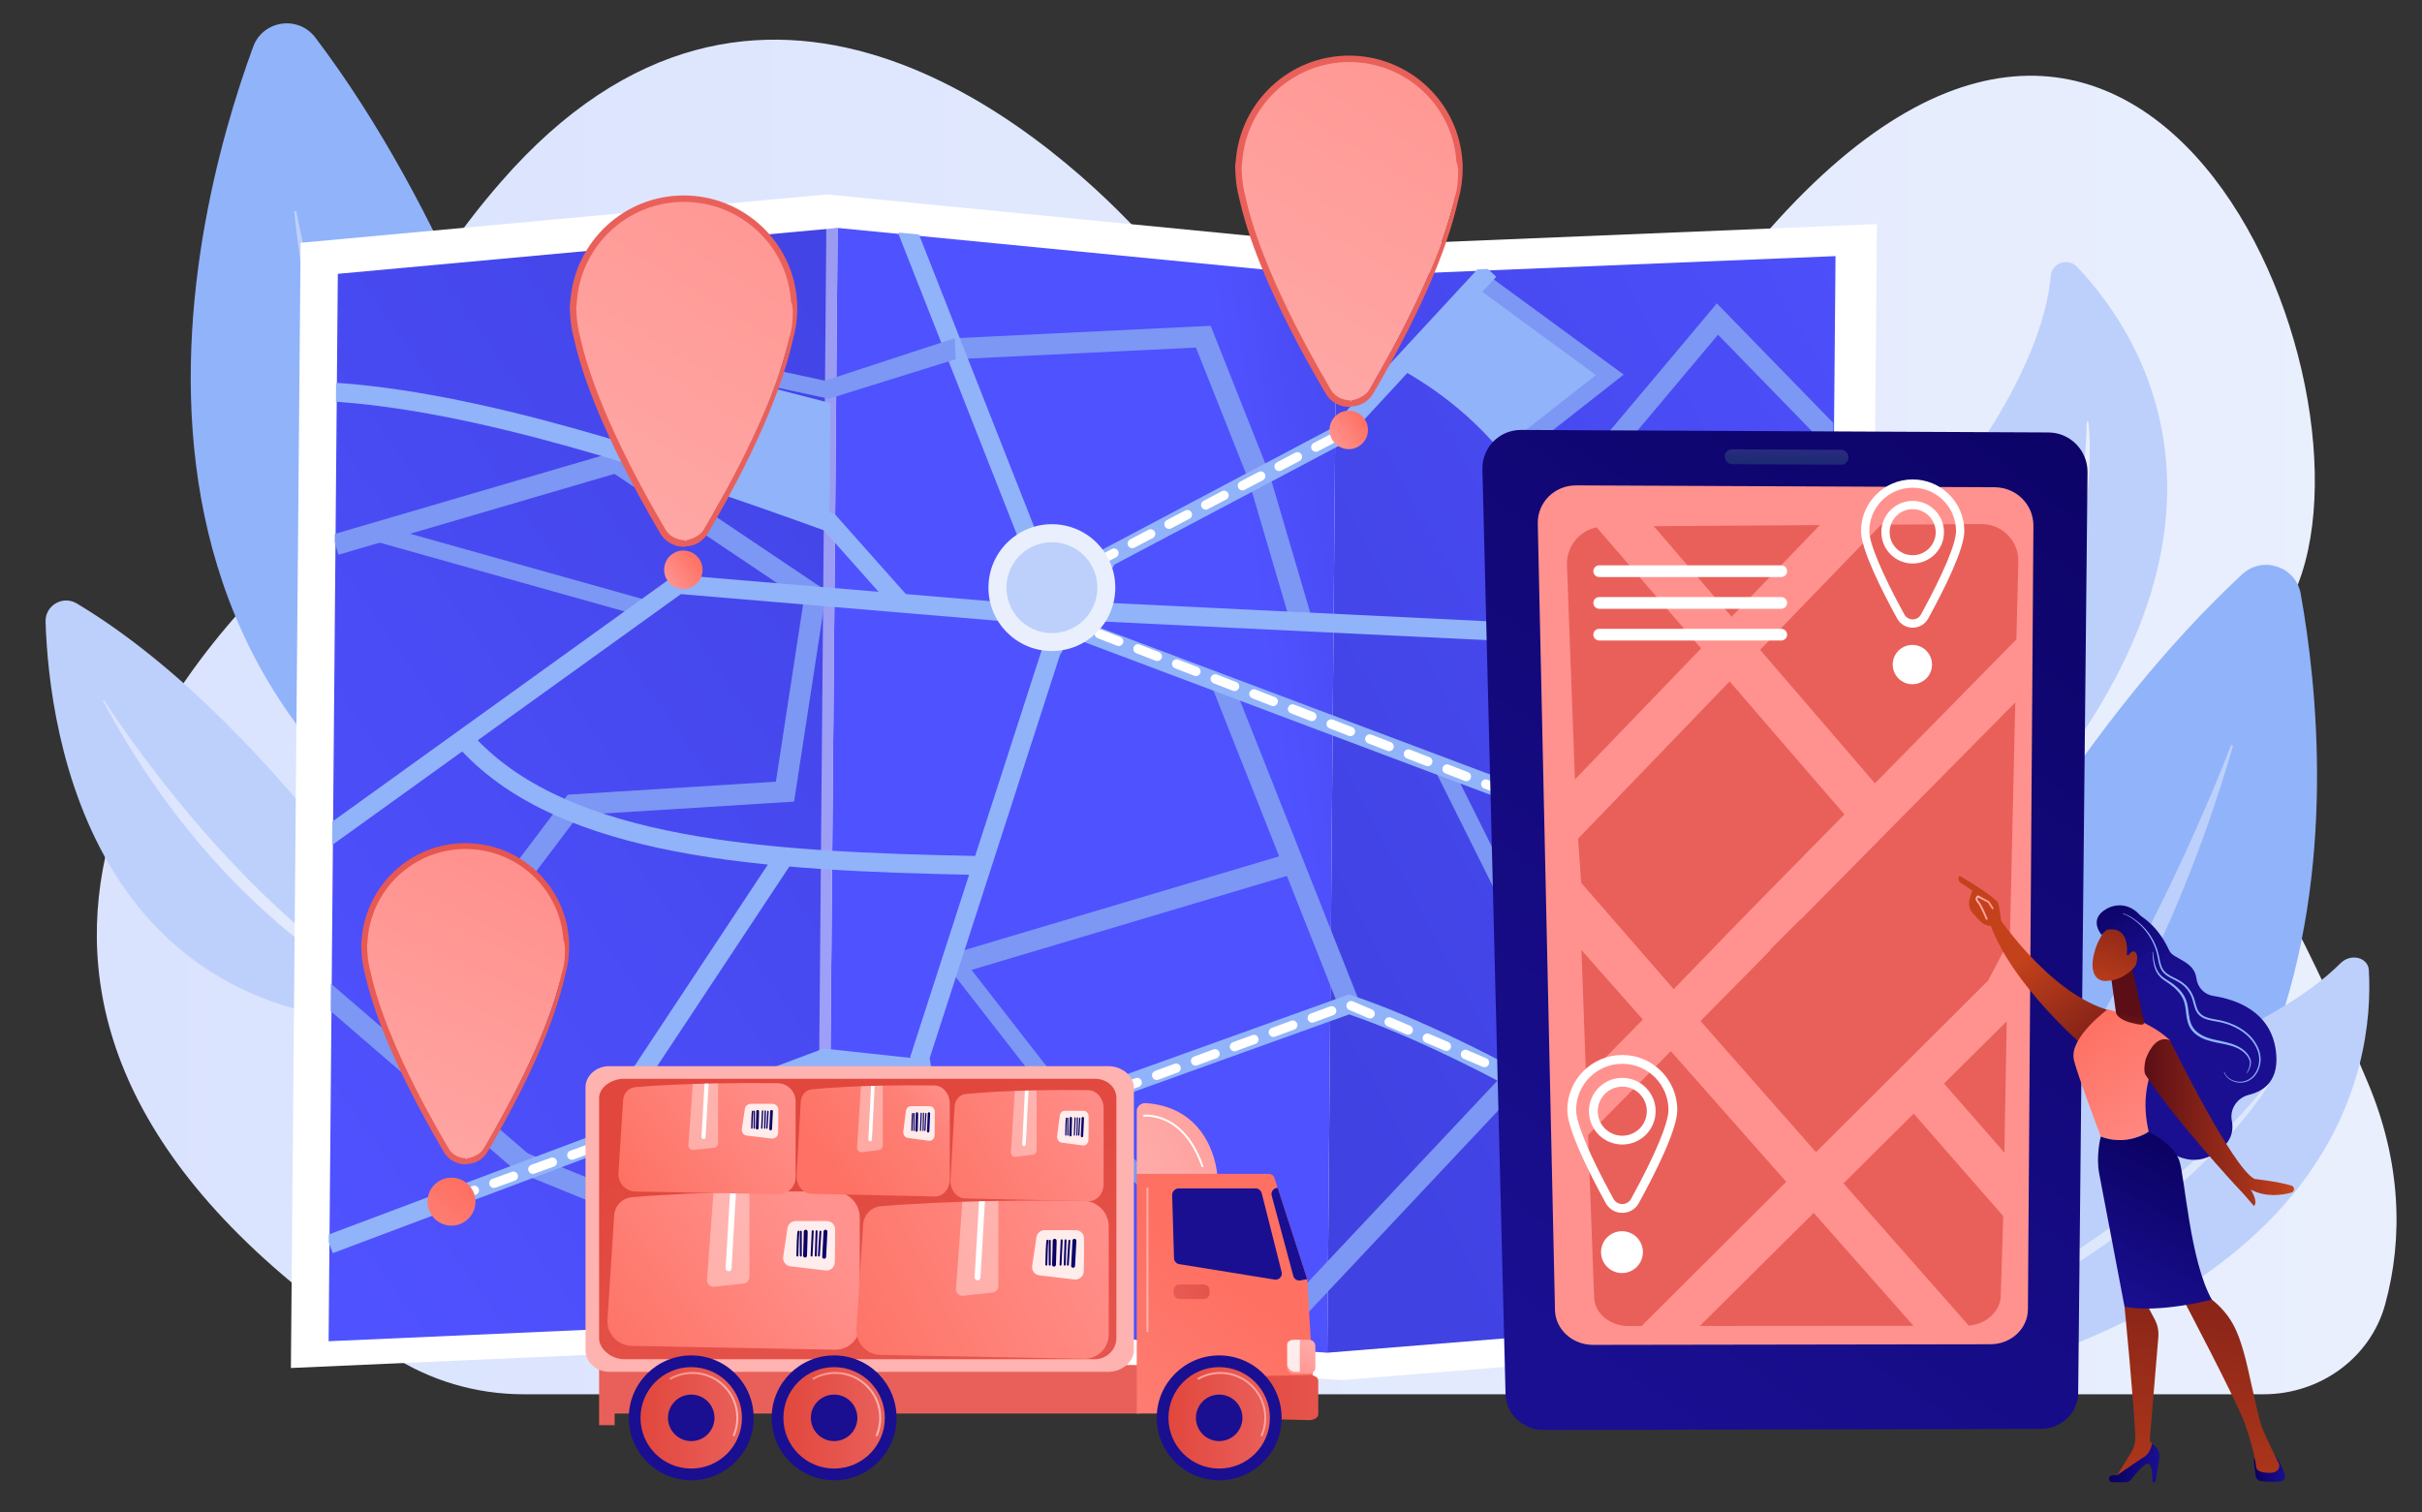 <?xml version="1.0" encoding="UTF-8" standalone="no"?><!DOCTYPE svg PUBLIC "-//W3C//DTD SVG 1.1//EN" "http://www.w3.org/Graphics/SVG/1.1/DTD/svg11.dtd"><svg width="100%" height="100%" viewBox="0 0 2298 1435" version="1.1" xmlns="http://www.w3.org/2000/svg" xmlns:xlink="http://www.w3.org/1999/xlink" xml:space="preserve" xmlns:serif="http://www.serif.com/" style="fill-rule:evenodd;clip-rule:evenodd;stroke-linejoin:round;stroke-miterlimit:2;"><rect x="0" y="0" width="2298" height="1435" fill="#333333" stroke="none"/><rect id="Artboard1" x="0" y="0" width="2297.15" height="1434.84" style="fill:none;"/><g id="Background"></g><g id="Illustration"><g><path d="M369.946,1285.43c0.197,0.128 0.393,0.256 0.589,0.384c37.218,24.29 81.152,37.329 126.153,37.329l1650.99,-0c54.033,-0 101.422,-34.845 115.265,-84.997c17.668,-64.004 14.809,-136.172 -15.769,-209.403c-114.935,-275.266 -177.58,-266.969 -75.231,-456.1c102.349,-189.131 -128.075,-769.771 -493.901,-354.149c-365.826,415.622 -421.147,190.882 -596.74,2.532c-95.07,-101.977 -362.436,-328.595 -606.173,-48.189c-154.231,177.435 -90.97,256.681 -199.032,357.749c-108.062,101.068 -399.501,432.988 93.846,754.844Z" style="fill:url(#_Linear1);fill-rule:nonzero;"/><g><path d="M1665.51,1333.55c-0,-0 174.169,-521.417 461.859,-788.538c19.339,-17.956 50.874,-7.528 55.532,18.448c31.151,173.692 73.92,695.891 -517.391,770.09Z" style="fill:#91b3fa;fill-rule:nonzero;"/><path d="M1721.67,1303.98c-1.415,1.154 0.126,3.32 1.683,2.366c57.411,-35.173 283.142,-213.074 395.222,-598.009c0.36,-1.237 -1.448,-1.883 -1.913,-0.682c-34.297,88.481 -171.227,413.796 -394.992,596.325Z" style="fill:#bdd0fb;fill-rule:nonzero;"/></g><g><path d="M1754.16,1334.39c-0,-0 -10.254,-236.007 223.968,-302.434c146.37,-41.511 213.159,-88.525 242.669,-117.952c9.677,-9.651 26.089,-5.48 26.779,6.742c5.151,91.257 -27.528,331.488 -493.416,413.644Z" style="fill:#bdd0fb;fill-rule:nonzero;"/><path d="M2150.95,1028.99c0.674,-0.842 1.977,-0.166 1.424,0.739c-20.391,33.362 -124.131,167.328 -352.146,254.742c-0.732,0.281 -1.134,-0.646 -0.424,-0.981c52.33,-24.683 244.632,-121.265 351.146,-254.5Z" style="fill:#fff;fill-opacity:0.5;fill-rule:nonzero;"/></g><g><path d="M1865.49,828.635c-0,-0 -164.039,-176.89 -28.1,-349.714c84.951,-108 105.14,-178.954 108.333,-216.987c1.047,-12.473 16.411,-17.769 25.029,-8.691c64.34,67.784 198.199,270.213 -105.262,575.392Z" style="fill:#bdd0fb;fill-rule:nonzero;"/><path d="M1979.9,400.781c0.018,-1.035 1.522,-1.108 1.643,-0.08c4.475,37.887 4.442,200.741 -127.594,385.604c-0.424,0.594 -1.346,0.016 -0.974,-0.612c27.358,-46.291 124.143,-221.309 126.925,-384.912Z" style="fill:url(#_Linear2);fill-rule:nonzero;"/></g><g><path d="M434.074,969.319c-0,-0 -163.475,-278.242 -361.196,-396.633c-13.291,-7.958 -30.131,1.868 -29.646,17.352c3.248,103.539 42.236,408.63 390.842,379.281Z" style="fill:#bdd0fb;fill-rule:nonzero;"/><path d="M398.218,959.169c0.953,0.491 0.332,1.922 -0.679,1.563c-37.25,-13.213 -188.532,-87.907 -299.741,-295.326c-0.357,-0.666 0.602,-1.258 1.016,-0.624c30.463,46.639 148.688,216.796 299.404,294.387Z" style="fill:url(#_Linear3);fill-rule:nonzero;"/></g><g><path d="M623.571,909.498c-0,-0 -82.644,-554.569 -324.33,-873.805c-16.247,-21.46 -49.767,-16.567 -59.045,8.7c-62.036,168.951 -197.434,685.904 383.375,865.105Z" style="fill:#91b3fa;fill-rule:nonzero;"/><path d="M572.387,869.847c1.217,1.41 -0.714,3.313 -2.109,2.078c-51.44,-45.493 -246.685,-264.144 -291.123,-670.632c-0.142,-1.306 1.788,-1.635 2.042,-0.346c18.786,94.945 98.739,445.948 291.19,668.9Z" style="fill:#bdd0fb;fill-rule:nonzero;"/></g><g><g><path d="M1282.57,233.2l-498.272,-48.69l-499.087,45.896l-9.209,1067.81l498.883,-22.132l498.401,33.604l498.419,-40.434l9.112,-1056.58l-498.247,20.526Z" style="fill:#fff;fill-rule:nonzero;"/><path d="M785.794,1251.83l-474.004,20.988l8.736,-1012.96l474.198,-43.533l-8.93,1035.51Z" style="fill:url(#_Linear4);fill-rule:nonzero;"/><path d="M1259.34,1283.71l-473.548,-31.884l8.93,-1035.51l473.425,46.196l-8.807,1021.2Z" style="fill:url(#_Linear5);fill-rule:nonzero;"/><path d="M1732.9,1245.36l-473.563,38.35l8.807,-1021.2l473.4,-19.465l-8.644,1002.31Z" style="fill:url(#_Linear6);fill-rule:nonzero;"/><path d="M794.763,216.314l-10.728,-0.092l-8.908,1035.83l10.728,0.092l8.908,-1035.83Z" style="fill:#fff;fill-opacity:0.47;"/></g><g><g><clipPath id="_clip7"><path d="M1267.41,261.149l-473.424,-46.196l-474.198,43.533l-8.736,1012.96l474.004,-20.987l473.548,31.884l473.563,-38.351l8.643,-1002.31l-473.4,19.465Z"/></clipPath><g clip-path="url(#_clip7)"><path d="M1405.23,273.927l122.138,81.793l-84.306,66.71l-97.995,-79.709l60.163,-68.794Z" style="fill:#91b3fa;fill-rule:nonzero;"/><path d="M598.478,425.459l11.016,-89.081l178.433,46.127l-0.976,113.13l-188.473,-70.176Z" style="fill:#91b3fa;fill-rule:nonzero;"/><path d="M1617.61,989.064l99.535,-41.685l12.678,86.409l-86.887,23.174l-25.326,-67.898Z" style="fill:#7d97f4;fill-rule:nonzero;"/><path d="M682.588,1049.68l99.199,44.854l99.388,-13.238l-8.468,-58.385l-90.141,-18.72l-99.978,45.489Z" style="fill:#7d97f4;fill-rule:nonzero;"/><path d="M358.685,497.98l-4.313,15.355l255.253,71.694l4.313,-15.355l-255.253,-71.694Z" style="fill:#7d97f4;"/><path d="M379.023,998.721l-15.911,-12.011l175.576,-232.571l197.481,-12.311l26.314,-171.562l-179.437,-120.589l-261.933,76.763l-5.607,-19.13l270.902,-79.392l197.699,132.86l-30.667,199.948l-204.363,12.74l-170.054,225.255Z" style="fill:#7d97f4;fill-rule:nonzero;"/><path d="M304.363,925.172l-13.022,15.095l204.805,176.676l13.022,-15.096l-204.805,-176.675Z" style="fill:#7d97f4;"/><path d="M1230.4,807.641l-332.243,99.018l5.694,19.106l332.243,-99.018l-5.694,-19.106Z" style="fill:#7d97f4;"/><path d="M1168.76,645.179l-18.534,7.342l120.518,304.223l18.534,-7.342l-120.518,-304.223Z" style="fill:#7d97f4;"/><path d="M1552.74,892.767l-118.424,126.607l14.558,13.617l118.425,-126.607l-14.559,-13.617Z" style="fill:#7d97f4;"/><path d="M1375.91,724.076l-14.273,7.118l118.969,238.552l14.273,-7.118l-118.969,-238.552Z" style="fill:#7d97f4;"/><path d="M1484.16,489.267l-11.43,-16.334c-0.507,0.355 -0.821,0.653 -0.843,0.674c6.387,-6.143 93.183,-109.351 149.969,-177.23l7.086,-8.47l126.71,130.204l-14.288,13.904l-111.307,-114.378c-12.472,14.895 -39.598,47.263 -66.766,79.535c-75.241,89.373 -77.307,90.819 -79.131,92.095Z" style="fill:#7d97f4;fill-rule:nonzero;"/><path d="M1224.94,592.697l-40.447,-137.465l-49.801,-125.417l-227.855,11.062l-1.057,-19.911l242.892,-11.793l55.631,140.214l40.573,137.892l-19.936,5.418Z" style="fill:#7d97f4;fill-rule:nonzero;"/><path d="M597.2,429.673l-15.891,-1.354l9.236,-108.483l199.166,42.959l-3.362,15.59l-181.45,-39.136l-7.699,90.424Z" style="fill:#7d97f4;fill-rule:nonzero;"/><path d="M1440.47,434.047l-9.845,-12.548l83.556,-65.562l-114.267,-83.756l9.429,-12.864l131.225,96.187l-100.098,78.543Z" style="fill:#7d97f4;fill-rule:nonzero;"/><path d="M1652.98,1062.98l-4.11,-15.41l70.028,-18.677l-10.154,-69.211l-90.056,37.716l-6.162,-14.711l109.014,-45.655l15.202,103.609l-83.762,22.339Z" style="fill:#7d97f4;fill-rule:nonzero;"/><path d="M1628.64,583.342l-19.231,5.247l128.238,470.029l19.231,-5.247l-128.238,-470.029Z" style="fill:#7d97f4;"/><path d="M1423.03,1023.09l-244.351,259.941l14.526,13.654l244.35,-259.941l-14.525,-13.654Z" style="fill:#7d97f4;"/><path d="M784.017,1231.66l-292.338,-119.234l7.529,-18.46l277.882,113.338l80.333,-110.323l-71.494,16.424l-121.044,-57.591l8.565,-18.001l114.778,54.609l116.698,-26.809l-120.909,166.047Z" style="fill:#7d97f4;fill-rule:nonzero;"/><path d="M1224.06,1261.73l-215.488,-203.818l-0.373,-0.479l-113.343,-145.631l12.586,-9.795l112.97,145.151l214.608,202.985l-10.96,11.587Z" style="fill:#7d97f4;fill-rule:nonzero;"/></g></g><g><clipPath id="_clip8"><path d="M1267.41,261.149l-473.424,-46.196l-474.198,43.533l-8.736,1012.96l474.004,-20.987l473.548,31.884l473.563,-38.351l8.643,-1002.31l-473.4,19.465Z"/></clipPath><g clip-path="url(#_clip8)"><path d="M850.758,580.945l-69.002,-77.652c-155.652,-56.384 -332.983,-114.815 -470.866,-122.542l1.004,-17.915c140.837,7.894 320.723,67.297 478.114,124.364l2.138,0.775l72.023,81.052l-13.411,11.918Z" style="fill:#91b3fa;fill-rule:nonzero;"/><path d="M1721.68,1202.36c-151.28,-94.675 -322.417,-198.926 -441.592,-239.697l-389.739,140.052l-6.068,-16.886l395.621,-142.165l2.956,0.992c121.143,40.669 294.944,146.494 448.342,242.495l-9.52,15.209Z" style="fill:#91b3fa;fill-rule:nonzero;"/><path d="M868.873,214.784l-16.693,6.575l116.717,296.298l16.693,-6.575l-116.717,-296.298Z" style="fill:#91b3fa;"/><path d="M1508.72,604.019c-29.821,-119.952 -88.548,-202.891 -179.537,-253.56l8.729,-15.676c50.203,27.956 91.704,65.855 123.35,112.644c28.745,42.499 49.964,92.305 64.87,152.262l-17.412,4.33Z" style="fill:#91b3fa;fill-rule:nonzero;"/><path d="M573.122,1087.94l-14.89,-10.166l178.595,-269.813l14.889,10.166l-178.594,269.813Z" style="fill:#91b3fa;fill-rule:nonzero;"/><path d="M1558.13,614.639l-517.618,-25.107l0.87,-17.922l513.713,24.917l189.18,-75.655l6.663,16.659l-192.808,77.108Z" style="fill:#91b3fa;fill-rule:nonzero;"/><path d="M315.74,1189.23l-6.313,-16.796l471.98,-177.398l92.341,9.98l-1.928,17.838l-88.096,-9.52l-467.984,175.896Z" style="fill:#91b3fa;fill-rule:nonzero;"/><path d="M925.11,830.219c-201.952,-3.88 -391.148,-15.775 -486.82,-117.344l13.061,-12.303c90.894,96.497 276.127,107.903 474.103,111.708l-0.344,17.939Z" style="fill:#91b3fa;fill-rule:nonzero;"/><path d="M903.726,1254.62l-40.049,-251.858l0.661,-2.045l124.947,-386.633l55.301,-91.803l216.701,-114.714l145.247,-157.097l13.176,12.181l-147.325,159.343l-215.001,113.814l-51.662,85.761l-123.65,382.621l39.374,247.612l-17.72,2.818Z" style="fill:#91b3fa;fill-rule:nonzero;"/><path d="M1742.13,1242.58l-248.096,-458.229l-464.446,-174.704l-82.759,-20.494l-300.781,-25.348l-334.439,240.67l-10.481,-14.564l339.82,-244.541l3.303,0.278l305.507,25.746l85.162,21.089l0.492,0.185l471.211,177.248l1.594,2.946l249.691,461.174l-15.778,8.544Z" style="fill:#91b3fa;fill-rule:nonzero;"/></g></g><g><clipPath id="_clip9"><path d="M1267.41,261.149l-473.424,-46.196l-474.198,43.533l-8.736,1012.96l474.004,-20.987l473.548,31.884l473.563,-38.351l8.643,-1002.31l-473.4,19.465Z"/></clipPath><g clip-path="url(#_clip9)"><path d="M431.588,1140.73c-1.811,-0 -3.511,-1.12 -4.161,-2.922c-0.831,-2.297 0.36,-4.834 2.658,-5.665l18.495,-6.68c2.298,-0.828 4.834,0.36 5.664,2.659c0.83,2.297 -0.36,4.834 -2.659,5.664l-18.495,6.681c-0.495,0.179 -1.003,0.263 -1.502,0.263Zm36.99,-13.36c-1.812,-0 -3.511,-1.121 -4.162,-2.923c-0.83,-2.298 0.36,-4.834 2.658,-5.665l18.495,-6.68c2.302,-0.828 4.835,0.36 5.664,2.659c0.83,2.298 -0.36,4.834 -2.658,5.665l-18.495,6.68c-0.496,0.179 -1.003,0.264 -1.502,0.264Zm36.99,-13.361c-1.812,-0 -3.511,-1.121 -4.162,-2.923c-0.83,-2.298 0.36,-4.834 2.658,-5.664l18.495,-6.681c2.296,-0.829 4.834,0.359 5.664,2.659c0.83,2.297 -0.36,4.834 -2.658,5.664l-18.494,6.681c-0.496,0.179 -1.004,0.264 -1.503,0.264Zm289.322,-5.998c-2.126,-0 -4.001,-1.536 -4.36,-3.702c-0.4,-2.41 1.231,-4.689 3.641,-5.088l19.399,-3.218c2.412,-0.403 4.69,1.23 5.089,3.641c0.4,2.411 -1.23,4.689 -3.641,5.088l-19.399,3.218c-0.245,0.042 -0.489,0.061 -0.729,0.061Zm-18.736,-0.78c-0.707,-0 -1.423,-0.17 -2.089,-0.527l-17.326,-9.3c-2.153,-1.155 -2.961,-3.837 -1.806,-5.991c1.156,-2.153 3.839,-2.963 5.991,-1.806l17.326,9.3c2.153,1.156 2.962,3.837 1.806,5.991c-0.799,1.488 -2.325,2.333 -3.902,2.333Zm57.535,-5.654c-2.126,-0 -4.001,-1.536 -4.36,-3.702c-0.399,-2.411 1.231,-4.689 3.641,-5.088l19.4,-3.218c2.414,-0.393 4.689,1.232 5.089,3.642c0.399,2.411 -1.231,4.689 -3.641,5.088l-19.4,3.218c-0.245,0.04 -0.489,0.06 -0.729,0.06Zm-291.131,-0.929c-1.812,-0 -3.511,-1.121 -4.162,-2.923c-0.83,-2.298 0.36,-4.834 2.658,-5.665l18.495,-6.682c2.299,-0.829 4.835,0.359 5.664,2.659c0.831,2.297 -0.36,4.834 -2.658,5.665l-18.495,6.681c-0.495,0.18 -1.003,0.265 -1.502,0.265Zm329.93,-5.506c-2.125,-0 -4,-1.536 -4.359,-3.702c-0.399,-2.411 1.231,-4.689 3.641,-5.088l19.4,-3.217c2.407,-0.404 4.689,1.229 5.089,3.641c0.399,2.411 -1.231,4.689 -3.641,5.088l-19.4,3.217c-0.246,0.042 -0.49,0.061 -0.73,0.061Zm-130.986,-6.512c-0.707,-0 -1.423,-0.169 -2.089,-0.527l-17.326,-9.3c-2.153,-1.156 -2.961,-3.837 -1.806,-5.991c1.156,-2.153 3.84,-2.959 5.991,-1.805l17.326,9.3c2.153,1.155 2.961,3.837 1.805,5.991c-0.798,1.487 -2.324,2.332 -3.901,2.332Zm-161.954,-1.344c-1.812,-0 -3.511,-1.121 -4.162,-2.923c-0.83,-2.297 0.36,-4.834 2.658,-5.664l18.495,-6.681c2.296,-0.83 4.834,0.36 5.664,2.659c0.83,2.297 -0.36,4.834 -2.659,5.664l-18.494,6.681c-0.496,0.179 -1.003,0.264 -1.502,0.264Zm331.192,-0.944c-1.901,-0 -3.658,-1.234 -4.235,-3.149c-0.705,-2.34 0.62,-4.808 2.96,-5.513l18.828,-5.674c2.339,-0.7 4.808,0.622 5.513,2.96c0.705,2.34 -0.62,4.808 -2.96,5.513l-18.828,5.674c-0.425,0.129 -0.855,0.189 -1.278,0.189Zm37.656,-11.347c-1.901,-0 -3.658,-1.235 -4.235,-3.15c-0.705,-2.34 0.62,-4.808 2.96,-5.512l18.828,-5.675c2.339,-0.701 4.808,0.621 5.513,2.96c0.705,2.339 -0.62,4.808 -2.96,5.513l-18.828,5.674c-0.425,0.128 -0.855,0.19 -1.278,0.19Zm-331.859,-1.071c-1.812,-0 -3.511,-1.12 -4.162,-2.922c-0.83,-2.297 0.36,-4.834 2.658,-5.665l18.495,-6.68c2.295,-0.831 4.834,0.36 5.665,2.659c0.83,2.297 -0.36,4.834 -2.659,5.665l-18.495,6.68c-0.495,0.179 -1.003,0.263 -1.502,0.263Zm90.312,-3.895c-0.706,-0 -1.423,-0.17 -2.089,-0.527l-17.326,-9.301c-2.153,-1.156 -2.961,-3.837 -1.806,-5.991c1.156,-2.153 3.837,-2.96 5.991,-1.805l17.326,9.301c2.153,1.156 2.961,3.837 1.805,5.991c-0.797,1.487 -2.323,2.332 -3.901,2.332Zm279.203,-6.383c-1.901,-0 -3.658,-1.235 -4.235,-3.15c-0.705,-2.34 0.62,-4.808 2.96,-5.513l18.828,-5.673c2.339,-0.709 4.808,0.62 5.513,2.959c0.705,2.34 -0.62,4.808 -2.96,5.513l-18.828,5.674c-0.426,0.129 -0.855,0.19 -1.278,0.19Zm-332.524,-3.081c-1.812,-0 -3.511,-1.121 -4.162,-2.923c-0.83,-2.297 0.36,-4.834 2.658,-5.664l18.495,-6.681c2.301,-0.83 4.835,0.361 5.664,2.659c0.83,2.297 -0.36,4.834 -2.658,5.665l-18.494,6.68c-0.497,0.178 -1.005,0.264 -1.503,0.264Zm370.122,-8.447c-1.8,-0 -3.493,-1.108 -4.152,-2.896c-0.845,-2.292 0.328,-4.836 2.621,-5.682l18.45,-6.804c2.289,-0.847 4.836,0.327 5.682,2.621c0.846,2.292 -0.328,4.836 -2.621,5.682l-18.45,6.804c-0.504,0.186 -1.022,0.275 -1.53,0.275Zm36.9,-13.607c-1.8,-0 -3.493,-1.108 -4.152,-2.896c-0.845,-2.292 0.328,-4.837 2.621,-5.682l18.45,-6.803c2.296,-0.848 4.837,0.328 5.682,2.621c0.845,2.292 -0.328,4.837 -2.621,5.682l-18.45,6.803c-0.505,0.186 -1.022,0.275 -1.53,0.275Zm36.9,-13.606c-1.8,-0 -3.493,-1.108 -4.152,-2.896c-0.846,-2.292 0.328,-4.837 2.621,-5.682l18.449,-6.804c2.293,-0.844 4.838,0.327 5.683,2.621c0.845,2.292 -0.328,4.837 -2.62,5.682l-18.45,6.804c-0.506,0.186 -1.022,0.275 -1.531,0.275Zm336.902,-1.108c-0.585,-0 -1.175,-0.115 -1.735,-0.354l-7.749,-3.305c-2.248,-0.959 -3.292,-3.558 -2.333,-5.805c0.959,-2.247 3.556,-3.29 5.806,-2.335l5.054,2.156l5.986,-5.766c1.76,-1.694 4.561,-1.642 6.256,0.117c1.695,1.76 1.642,4.561 -0.118,6.256l-8.096,7.797c-0.842,0.812 -1.948,1.239 -3.071,1.239Zm-25.837,-11.019c-0.579,-0 -1.168,-0.114 -1.734,-0.355l-18.087,-7.716c-2.248,-0.959 -3.292,-3.558 -2.333,-5.807c0.959,-2.247 3.56,-3.289 5.806,-2.333l18.087,7.716c2.248,0.959 3.292,3.558 2.333,5.807c-0.718,1.68 -2.353,2.688 -4.072,2.688Zm-274.164,-1.481c-1.801,-0 -3.493,-1.106 -4.152,-2.895c-0.845,-2.292 0.328,-4.837 2.621,-5.682l18.45,-6.803c2.295,-0.848 4.837,0.328 5.682,2.621c0.845,2.292 -0.328,4.837 -2.621,5.682l-18.45,6.803c-0.505,0.186 -1.022,0.274 -1.53,0.274Zm322.262,-8.939c-1.16,-0 -2.319,-0.453 -3.187,-1.355c-1.695,-1.76 -1.642,-4.561 0.118,-6.256l14.163,-13.641c1.759,-1.694 4.56,-1.643 6.256,0.117c1.695,1.76 1.642,4.561 -0.118,6.256l-14.163,13.641c-0.859,0.827 -1.965,1.238 -3.069,1.238Zm-285.362,-4.667c-1.8,-0 -3.493,-1.106 -4.152,-2.894c-0.845,-2.292 0.328,-4.836 2.621,-5.682l18.45,-6.804c2.292,-0.847 4.837,0.327 5.682,2.621c0.845,2.292 -0.328,4.836 -2.621,5.682l-18.45,6.804c-0.505,0.185 -1.022,0.273 -1.53,0.273Zm201.089,-0.345c-0.579,-0 -1.168,-0.114 -1.734,-0.355l-18.088,-7.715c-2.248,-0.959 -3.292,-3.559 -2.333,-5.806c0.958,-2.248 3.557,-3.289 5.806,-2.335l18.088,7.715c2.248,0.959 3.292,3.558 2.333,5.806c-0.718,1.682 -2.353,2.69 -4.072,2.69Zm-164.189,-13.261c-1.8,-0 -3.492,-1.108 -4.152,-2.896c-0.845,-2.292 0.328,-4.837 2.621,-5.682l18.45,-6.803c2.294,-0.846 4.836,0.327 5.682,2.621c0.845,2.292 -0.328,4.837 -2.621,5.682l-18.45,6.803c-0.505,0.187 -1.022,0.275 -1.53,0.275Zm128.013,-2.17c-0.579,-0 -1.167,-0.114 -1.734,-0.355l-18.088,-7.715c-2.248,-0.959 -3.292,-3.558 -2.333,-5.806c0.958,-2.248 3.556,-3.29 5.806,-2.335l18.088,7.715c2.248,0.959 3.292,3.559 2.334,5.806c-0.718,1.682 -2.353,2.69 -4.073,2.69Zm148.776,-6.839c-1.16,-0 -2.319,-0.453 -3.187,-1.355c-1.695,-1.76 -1.642,-4.561 0.117,-6.256l14.163,-13.642c1.76,-1.694 4.561,-1.643 6.256,0.117c1.695,1.76 1.642,4.561 -0.117,6.256l-14.163,13.642c-0.858,0.827 -1.964,1.238 -3.069,1.238Zm-239.889,-4.597c-1.8,-0 -3.493,-1.108 -4.152,-2.896c-0.845,-2.292 0.328,-4.836 2.62,-5.682l18.451,-6.804c2.29,-0.844 4.837,0.328 5.682,2.621c0.846,2.292 -0.328,4.836 -2.621,5.682l-18.45,6.804c-0.504,0.187 -1.021,0.275 -1.53,0.275Zm54.938,-3.995c-0.579,-0 -1.168,-0.114 -1.734,-0.355l-18.088,-7.715c-2.248,-0.959 -3.292,-3.558 -2.334,-5.806c0.959,-2.248 3.557,-3.288 5.806,-2.334l18.088,7.715c2.247,0.959 3.292,3.558 2.333,5.806c-0.716,1.681 -2.351,2.689 -4.071,2.689Zm213.278,-18.691c-1.16,-0 -2.319,-0.453 -3.187,-1.354c-1.695,-1.76 -1.642,-4.561 0.117,-6.256l14.163,-13.642c1.76,-1.695 4.561,-1.643 6.256,0.117c1.695,1.76 1.642,4.561 -0.117,6.256l-14.163,13.642c-0.858,0.826 -1.964,1.237 -3.069,1.237Zm28.327,-27.283c-1.161,-0 -2.319,-0.453 -3.187,-1.355c-1.695,-1.76 -1.642,-4.561 0.118,-6.256l14.164,-13.641c1.76,-1.694 4.562,-1.642 6.256,0.117c1.695,1.76 1.642,4.561 -0.117,6.256l-14.164,13.641c-0.86,0.828 -1.966,1.238 -3.07,1.238Zm10.898,-30.462c-1.656,-0 -3.244,-0.933 -4.001,-2.528l-8.431,-17.766c-1.048,-2.208 -0.108,-4.846 2.1,-5.894c2.208,-1.051 4.847,-0.108 5.894,2.1l8.431,17.766c1.048,2.208 0.108,4.846 -2.1,5.894c-0.611,0.291 -1.257,0.428 -1.893,0.428Zm-16.863,-35.53c-1.656,-0 -3.243,-0.933 -4,-2.528l-8.432,-17.766c-1.048,-2.208 -0.108,-4.846 2.1,-5.894c2.208,-1.05 4.846,-0.108 5.894,2.1l8.432,17.766c1.048,2.208 0.108,4.846 -2.1,5.894c-0.613,0.291 -1.259,0.428 -1.894,0.428Zm-16.864,-35.53c-1.656,-0 -3.244,-0.933 -4.001,-2.528l-8.431,-17.766c-1.048,-2.208 -0.108,-4.846 2.1,-5.894c2.208,-1.05 4.847,-0.108 5.894,2.1l8.431,17.766c1.048,2.208 0.107,4.846 -2.1,5.894c-0.611,0.291 -1.257,0.428 -1.893,0.428Zm-17.482,-34.87c-0.533,-0 -1.075,-0.097 -1.602,-0.302l-18.328,-7.126c-2.277,-0.885 -3.406,-3.449 -2.52,-5.727c0.885,-2.277 3.447,-3.408 5.727,-2.52l18.328,7.126c2.277,0.885 3.406,3.449 2.52,5.727c-0.681,1.75 -2.353,2.822 -4.125,2.822Zm-36.655,-14.253c-0.533,-0 -1.076,-0.097 -1.603,-0.302l-18.328,-7.127c-2.277,-0.885 -3.406,-3.449 -2.52,-5.727c0.886,-2.278 3.449,-3.406 5.727,-2.52l18.328,7.127c2.277,0.885 3.406,3.449 2.52,5.727c-0.68,1.751 -2.352,2.822 -4.124,2.822Zm-36.656,-14.252c-0.533,-0 -1.075,-0.098 -1.602,-0.303l-18.328,-7.126c-2.278,-0.885 -3.406,-3.449 -2.52,-5.727c0.885,-2.277 3.45,-3.404 5.727,-2.52l18.327,7.126c2.277,0.885 3.406,3.449 2.52,5.727c-0.679,1.75 -2.352,2.823 -4.124,2.823Zm-36.655,-14.255c-0.533,-0 -1.075,-0.097 -1.602,-0.302l-18.328,-7.126c-2.278,-0.885 -3.406,-3.449 -2.52,-5.727c0.885,-2.277 3.453,-3.403 5.727,-2.52l18.328,7.126c2.277,0.885 3.406,3.449 2.52,5.727c-0.681,1.751 -2.353,2.822 -4.125,2.822Zm-36.655,-14.251c-0.533,-0 -1.076,-0.098 -1.603,-0.303l-18.327,-7.127c-2.278,-0.885 -3.406,-3.449 -2.52,-5.727c0.886,-2.277 3.448,-3.404 5.727,-2.52l18.328,7.127c2.277,0.885 3.406,3.449 2.52,5.727c-0.681,1.75 -2.354,2.823 -4.125,2.823Zm-36.656,-14.253c-0.533,-0 -1.076,-0.098 -1.602,-0.303l-18.328,-7.126c-2.278,-0.885 -3.406,-3.449 -2.52,-5.727c0.885,-2.277 3.45,-3.407 5.727,-2.52l18.328,7.126c2.278,0.885 3.406,3.449 2.52,5.727c-0.68,1.75 -2.353,2.823 -4.125,2.823Zm-36.655,-14.254c-0.533,-0 -1.075,-0.098 -1.602,-0.303l-18.328,-7.126c-2.278,-0.885 -3.406,-3.449 -2.52,-5.727c0.885,-2.277 3.451,-3.404 5.727,-2.52l18.328,7.126c2.277,0.885 3.406,3.449 2.52,5.727c-0.681,1.751 -2.354,2.823 -4.125,2.823Zm-36.655,-14.253c-0.534,-0 -1.076,-0.097 -1.603,-0.302l-18.328,-7.127c-2.278,-0.885 -3.406,-3.449 -2.52,-5.727c0.885,-2.277 3.448,-3.406 5.727,-2.52l18.328,7.127c2.277,0.885 3.406,3.449 2.52,5.727c-0.68,1.75 -2.353,2.822 -4.124,2.822Zm-36.655,-14.252c-0.533,-0 -1.075,-0.098 -1.602,-0.303l-18.328,-7.126c-2.277,-0.885 -3.406,-3.449 -2.52,-5.727c0.885,-2.276 3.451,-3.405 5.727,-2.52l18.328,7.126c2.277,0.885 3.406,3.449 2.52,5.727c-0.681,1.75 -2.354,2.823 -4.125,2.823Zm-36.656,-14.254c-0.533,-0 -1.076,-0.098 -1.603,-0.303l-18.327,-7.126c-2.277,-0.885 -3.406,-3.449 -2.52,-5.727c0.885,-2.277 3.449,-3.407 5.727,-2.52l18.328,7.126c2.278,0.885 3.406,3.449 2.52,5.727c-0.681,1.751 -2.353,2.823 -4.125,2.823Zm-36.655,-14.253c-0.533,-0 -1.076,-0.097 -1.603,-0.302l-18.328,-7.127c-2.277,-0.885 -3.406,-3.449 -2.52,-5.727c0.885,-2.277 3.449,-3.405 5.727,-2.52l18.328,7.127c2.277,0.885 3.406,3.449 2.52,5.727c-0.68,1.75 -2.353,2.822 -4.124,2.822Zm-36.656,-14.254c-0.533,-0 -1.075,-0.097 -1.602,-0.302l-18.328,-7.126c-2.277,-0.885 -3.406,-3.449 -2.52,-5.727c0.885,-2.277 3.449,-3.408 5.727,-2.52l18.328,7.126c2.278,0.885 3.406,3.449 2.52,5.727c-0.68,1.751 -2.353,2.822 -4.125,2.822Zm-36.655,-14.252c-0.533,-0 -1.075,-0.098 -1.602,-0.303l-18.328,-7.126c-2.277,-0.885 -3.406,-3.449 -2.52,-5.727c0.885,-2.276 3.448,-3.405 5.727,-2.52l18.328,7.126c2.277,0.885 3.406,3.449 2.521,5.727c-0.681,1.751 -2.354,2.823 -4.126,2.823Zm-36.655,-14.253c-0.533,-0 -1.075,-0.098 -1.602,-0.303l-11.967,-4.653c-2.094,-0.814 -3.245,-3.068 -2.678,-5.242l1.724,-6.603c0.618,-2.365 3.037,-3.777 5.399,-3.163c2.364,0.618 3.78,3.034 3.163,5.399l-0.729,2.789l8.294,3.225c2.277,0.885 3.406,3.449 2.52,5.727c-0.68,1.751 -2.353,2.824 -4.124,2.824Zm-5.272,-30.284c-0.37,-0 -0.746,-0.046 -1.121,-0.144c-2.364,-0.618 -3.78,-3.034 -3.163,-5.399l4.968,-19.027c0.618,-2.364 3.035,-3.778 5.399,-3.163c2.364,0.618 3.781,3.034 3.164,5.399l-4.968,19.028c-0.52,1.989 -2.314,3.306 -4.279,3.306Zm20.051,-30.019c-1.591,-0 -3.129,-0.86 -3.92,-2.367c-1.136,-2.163 -0.304,-4.838 1.859,-5.974l17.408,-9.146c2.164,-1.136 4.837,-0.305 5.974,1.859c1.137,2.163 0.304,4.838 -1.859,5.974l-17.408,9.146c-0.656,0.345 -1.36,0.508 -2.054,0.508Zm34.818,-18.29c-1.591,-0 -3.129,-0.861 -3.92,-2.368c-1.136,-2.164 -0.304,-4.838 1.859,-5.974l17.408,-9.145c2.163,-1.136 4.838,-0.305 5.975,1.859c1.136,2.164 0.304,4.838 -1.859,5.974l-17.408,9.145c-0.658,0.345 -1.362,0.509 -2.055,0.509Zm34.817,-18.29c-1.591,-0 -3.129,-0.861 -3.92,-2.367c-1.136,-2.164 -0.304,-4.838 1.859,-5.974l17.409,-9.145c2.163,-1.135 4.839,-0.305 5.975,1.859c1.136,2.164 0.304,4.838 -1.859,5.974l-17.409,9.145c-0.658,0.345 -1.361,0.508 -2.055,0.508Zm34.817,-18.289c-1.591,-0 -3.129,-0.861 -3.921,-2.367c-1.136,-2.163 -0.304,-4.838 1.859,-5.974l17.409,-9.146c2.163,-1.136 4.838,-0.305 5.974,1.859c1.137,2.164 0.304,4.838 -1.859,5.974l-17.409,9.146c-0.656,0.344 -1.359,0.508 -2.053,0.508Zm34.818,-18.291c-1.591,-0 -3.129,-0.86 -3.921,-2.367c-1.136,-2.164 -0.304,-4.838 1.859,-5.974l17.408,-9.145c2.164,-1.136 4.839,-0.305 5.975,1.859c1.136,2.164 0.304,4.838 -1.859,5.974l-17.408,9.145c-0.657,0.345 -1.36,0.508 -2.054,0.508Zm34.817,-18.289c-1.591,-0 -3.129,-0.861 -3.92,-2.367c-1.136,-2.164 -0.304,-4.838 1.859,-5.974l17.408,-9.145c2.163,-1.136 4.839,-0.305 5.974,1.859c1.137,2.164 0.304,4.838 -1.859,5.974l-17.408,9.145c-0.657,0.344 -1.36,0.508 -2.054,0.508Zm34.817,-18.289c-1.591,-0 -3.129,-0.861 -3.92,-2.368c-1.137,-2.163 -0.304,-4.838 1.859,-5.974l17.409,-9.146c2.163,-1.135 4.838,-0.306 5.974,1.859c1.137,2.164 0.304,4.838 -1.859,5.974l-17.409,9.146c-0.656,0.345 -1.36,0.509 -2.054,0.509Zm34.167,-19.432c-1.482,-0 -2.93,-0.744 -3.767,-2.098c-1.286,-2.077 -0.643,-4.804 1.435,-6.09l2.258,-1.397c2.078,-1.285 4.806,-0.643 6.091,1.435c1.286,2.077 0.643,4.805 -1.435,6.09l-2.258,1.397c-0.725,0.449 -1.53,0.663 -2.324,0.663Z" style="fill:#fff;fill-rule:nonzero;"/><circle cx="1279.7" cy="407.996" r="18.236" style="fill:url(#_Linear10);"/><circle cx="428.367" cy="1140.35" r="22.781" style="fill:url(#_Linear11);"/></g></g><clipPath id="_clip12"><path d="M1267.41,261.149l-473.424,-46.196l-474.198,43.533l-8.736,1012.96l474.004,-20.987l473.548,31.884l473.563,-38.351l8.643,-1002.31l-473.4,19.465Z"/></clipPath><g clip-path="url(#_clip12)"><path d="M786.349,378.385l120.488,-37.508l-1.057,-19.911l-123.034,40.327l3.603,17.092Z" style="fill:#7d97f4;fill-rule:nonzero;"/></g></g><circle cx="998.023" cy="557.641" r="60.184" style="fill:url(#_Linear13);"/><path d="M960.523,536.44c11.727,-20.711 38.062,-28.006 58.774,-16.279c20.711,11.727 28.006,38.062 16.279,58.774c-11.727,20.711 -38.062,28.006 -58.774,16.279c-20.711,-11.727 -28.006,-38.062 -16.279,-58.774Z" style="fill:#bdd0fb;"/></g><g><g><path d="M1971.78,1322.37c-0.188,18.568 -16.14,33.623 -35.635,33.665l-471.269,1.027c-19.636,0.043 -35.936,-15.001 -36.402,-33.642l-21.96,-877.772c-0.522,-20.871 15.959,-37.748 36.807,-37.649l500.247,2.391c20.689,0.099 37.286,17.063 37.075,37.843l-8.863,874.137Z" style="fill:url(#_Linear14);fill-rule:nonzero;"/><path d="M1929.3,498.891c0.141,-20.055 -16.314,-36.422 -36.757,-36.512l-397.042,-1.746c-20.57,-0.09 -36.891,16.189 -36.451,36.316l16.322,746.315c0.4,18.28 16.567,33.042 36.106,33.011l377.206,-0.599c19.425,-0.031 35.272,-14.795 35.4,-33.016l5.216,-743.769Z" style="fill:url(#_Linear15);fill-rule:nonzero;"/><path d="M1753.85,433.979c0.01,3.891 -3.119,7.03 -6.99,7.012l-103.33,-0.468c-3.879,-0.018 -7.062,-3.188 -7.109,-7.084c-0.047,-3.898 3.063,-7.046 6.947,-7.028l103.447,0.483c3.875,0.018 7.025,3.191 7.035,7.085Z" style="fill:url(#_Linear16);fill-rule:nonzero;"/></g><g><path d="M1844.46,1028.26l59.522,-59.095l-2.207,124.675l-57.187,-65.439l-0.128,-0.141Z" style="fill:url(#_Linear17);fill-rule:nonzero;"/><path d="M1815.72,1056.81l84.127,96.326l0.852,0.987l-2.425,76.328c-0.193,7.323 -4.113,14.367 -10.317,19.576c-5.47,4.579 -12.571,7.389 -20.001,7.989l-118.871,-135.027l66.635,-66.179Z" style="fill:url(#_Linear18);fill-rule:nonzero;"/><path d="M1886.26,930.638l-67.945,67.732l-28.662,28.579l-66.642,66.432l-109.563,-124.434l0.016,-0.016l66.385,-67.29l-0.194,-0.003l-0.36,-0.189l-0,-0.016l28.931,-28.976l0.271,0.032l0.07,0.024l0.049,-0.024l0.045,-0.032l67.979,-68.843l135.475,-137.004l-5.113,224.744l-20.742,39.284Z" style="fill:url(#_Linear19);fill-rule:nonzero;"/><path d="M1815.53,1258.17l-202.75,0.15l108.065,-107.308l94.685,107.158Z" style="fill:url(#_Linear20);fill-rule:nonzero;"/><path d="M1694.79,1121.52l-137.274,136.848l-12.543,0.009c-8.355,0.006 -16.456,-2.815 -22.536,-7.875c-6.1,-5.063 -9.683,-11.943 -9.942,-19.137l-5.71,-154.302l78.462,-79.542l109.543,123.999Z" style="fill:url(#_Linear21);fill-rule:nonzero;"/><path d="M1558.77,967.497l-53.907,54.927l-4.38,-120.839l58.238,65.912l0.049,-0Z" style="fill:url(#_Linear22);fill-rule:nonzero;"/><path d="M1778.95,743.374l-108.946,-126.692l114.785,-118.757l94.744,-0.609c20.17,-0.13 35.929,15.835 35.437,35.798l-1.802,73.671l-134.218,136.589Z" style="fill:url(#_Linear23);fill-rule:nonzero;"/><path d="M1569.06,499.313l157.617,-1.014l-83.696,86.952l-73.921,-85.938Z" style="fill:url(#_Linear24);fill-rule:nonzero;"/><path d="M1641.06,646.642l108.927,126.205l-67.896,69.109l-28.574,29.087l-65.526,67.664l-87.789,-100.992l-0,-0.016l-2.895,-41.378l-0.237,-0.227l143.99,-149.452Z" style="fill:url(#_Linear25);fill-rule:nonzero;"/><path d="M1514.85,500.397l99.175,114.93l-119.745,124.374l-7.536,-203.217c-0.666,-17.654 11.433,-32.554 28.106,-36.087Z" style="fill:url(#_Linear26);fill-rule:nonzero;"/></g><g><path d="M1695.62,542.071c-0,3.055 -2.477,5.532 -5.532,5.532l-172.786,-0c-3.055,-0 -5.532,-2.477 -5.532,-5.532l-0,-0.031c-0,-3.055 2.477,-5.532 5.532,-5.532l172.786,-0c3.055,-0 5.532,2.477 5.532,5.532l-0,0.031Z" style="fill:#fff;fill-rule:nonzero;"/><path d="M1695.62,572.184c-0,3.055 -2.477,5.532 -5.532,5.532l-172.786,-0c-3.055,-0 -5.532,-2.477 -5.532,-5.532l-0,-0.031c-0,-3.055 2.477,-5.532 5.532,-5.532l172.786,-0c3.055,-0 5.532,2.477 5.532,5.532l-0,0.031Z" style="fill:#fff;fill-rule:nonzero;"/><path d="M1695.62,602.298c-0,3.055 -2.477,5.532 -5.532,5.532l-172.786,-0c-3.055,-0 -5.532,-2.477 -5.532,-5.532l-0,-0.031c-0,-3.055 2.477,-5.532 5.532,-5.532l172.786,-0c3.055,-0 5.532,2.477 5.532,5.532l-0,0.031Z" style="fill:#fff;fill-rule:nonzero;"/></g><g><g><g><path d="M1539.23,1150.98c-6.651,-0 -12.531,-3.482 -15.729,-9.315c-16.63,-30.332 -36.455,-70.275 -36.455,-88.312c-0,-28.774 23.41,-52.184 52.184,-52.184c28.774,-0 52.184,23.41 52.184,52.184c-0,18.039 -19.825,57.981 -36.455,88.312c-3.197,5.833 -9.077,9.315 -15.729,9.315Zm0.001,-141.449c-24.164,-0 -43.823,19.659 -43.823,43.823c-0,12.508 12.912,43.231 35.425,84.292c1.707,3.114 4.847,4.974 8.397,4.974c3.551,-0 6.69,-1.859 8.398,-4.974c22.513,-41.06 35.425,-71.783 35.425,-84.292c0.001,-24.165 -19.658,-43.823 -43.822,-43.823Z" style="fill:#fff;fill-rule:nonzero;"/></g><g><path d="M1539.23,1086.15c-17.448,-0 -31.642,-14.194 -31.642,-31.642c-0,-17.447 14.194,-31.642 31.642,-31.642c17.447,-0 31.641,14.194 31.641,31.642c-0,17.448 -14.194,31.642 -31.641,31.642Zm-0,-54.922c-12.837,-0 -23.281,10.444 -23.281,23.281c-0,12.837 10.444,23.281 23.281,23.281c12.837,-0 23.28,-10.444 23.28,-23.281c-0,-12.838 -10.444,-23.281 -23.28,-23.281Z" style="fill:#fff;fill-rule:nonzero;"/></g></g><g><circle cx="1538.93" cy="1188.25" r="19.858" style="fill:#fff;"/></g></g><g><g><g><path d="M1814.75,595.646c-6.246,-0 -11.767,-3.27 -14.77,-8.747c-15.617,-28.484 -34.234,-65.993 -34.234,-82.931c-0,-27.021 21.983,-49.004 49.005,-49.004c27.021,-0 49.004,21.983 49.004,49.004c-0,16.94 -18.617,54.448 -34.234,82.931c-3.003,5.477 -8.524,8.747 -14.771,8.747Zm0.001,-132.831c-22.692,-0 -41.153,18.461 -41.153,41.153c-0,11.746 12.125,40.597 33.267,79.156c1.604,2.924 4.552,4.671 7.886,4.671c3.335,-0 6.283,-1.746 7.886,-4.671c21.141,-38.558 33.267,-67.409 33.267,-79.156c-0.001,-22.692 -18.462,-41.153 -41.153,-41.153Z" style="fill:#fff;fill-rule:nonzero;"/></g><g><path d="M1814.75,534.764c-16.384,-0 -29.714,-13.33 -29.714,-29.714c-0,-16.384 13.329,-29.714 29.714,-29.714c16.384,-0 29.713,13.33 29.713,29.714c-0,16.384 -13.329,29.714 -29.713,29.714Zm-0,-51.576c-12.055,-0 -21.862,9.807 -21.862,21.862c-0,12.055 9.807,21.862 21.862,21.862c12.055,-0 21.862,-9.807 21.862,-21.862c-0.001,-12.055 -9.808,-21.862 -21.862,-21.862Z" style="fill:#fff;fill-rule:nonzero;"/></g></g><g><path d="M1796.32,626.346c2.383,-10.012 12.447,-16.205 22.459,-13.822c10.012,2.384 16.206,12.448 13.822,22.46c-2.384,10.012 -12.447,16.206 -22.46,13.822c-10.012,-2.384 -16.205,-12.448 -13.821,-22.46Z" style="fill:#fff;"/></g></g></g><g><g><circle cx="441.448" cy="897.611" r="95.787" style="fill:url(#_Linear27);"/><path d="M537.061,889.821l-191.399,-0c-0,-0 -7.626,54.493 77.863,200.116c3.73,6.354 10.545,10.814 17.913,10.818c7.367,0.003 14.195,-4.725 17.924,-11.079c85.479,-145.636 77.699,-199.855 77.699,-199.855Z" style="fill:url(#_Linear28);fill-rule:nonzero;"/></g><g><path d="M443.177,1104.53l-0,0.41l-1.741,-0c-8.338,-0 -16.12,-4.523 -20.309,-11.659c-49.971,-85.122 -68.281,-138.911 -74.841,-169.028c-1.87,-6.928 -2.945,-13.703 -3.284,-20.666c-0.579,-7.123 -0.136,-10.115 -0.084,-10.433l0.252,-1.528c3.859,-51.454 46.683,-91.495 98.279,-91.495c52.274,-0 95.484,40.612 98.405,92.475c0.073,0.679 0.214,2.401 0.159,5.281l0.004,0.354c-0,9.408 -1.329,18.727 -3.951,27.698c-6.785,30.09 -24.323,83.381 -73.443,167.067c-4.215,7.182 -11.596,11.524 -19.446,11.524Zm-94.902,-208.425c-0.023,-0 0.021,3.829 0.273,6.917l0.006,0.161c0.318,6.596 1.338,13.033 3.118,19.608l0.033,0.153c6.461,29.708 24.582,82.878 74.218,167.428c3.195,5.443 10.005,8.83 16.38,8.833l0.874,2.785l-0,-2.781c3.14,-0 12.393,-3.41 15.615,-8.899c48.804,-83.15 67.605,-135.993 73.886,-165.681l-0,-0.172c3.14,-8.489 3.448,-17.31 3.448,-26.219l-0.307,-0.391l-0,-0.031c-0,-2.773 -0.771,-4.272 -0.816,-4.666l-0.355,-0.161c-2.719,-48.953 -43.677,-87.301 -93.027,-87.301c-49.255,-0 -90.124,38.547 -92.931,87.929l-0.235,2.487l-0.18,-0l-0,0.001Z" style="fill:url(#_Linear29);fill-rule:nonzero;"/></g></g><g><g><circle cx="1279.97" cy="159.404" r="104.768" style="fill:url(#_Linear30);"/><path d="M1384.55,150.884l-209.345,-0c-0,-0 -8.341,59.602 85.163,218.879c4.08,6.949 11.534,11.828 19.592,11.832c8.058,0.004 15.526,-5.168 19.605,-12.118c93.495,-159.29 84.985,-218.593 84.985,-218.593Z" style="fill:url(#_Linear31);fill-rule:nonzero;"/></g><g><path d="M1281.86,385.72l-0,0.449l-1.905,-0c-9.12,-0 -17.631,-4.947 -22.214,-12.752c-54.656,-93.102 -74.683,-151.935 -81.857,-184.876c-2.046,-7.577 -3.221,-14.988 -3.592,-22.604c-0.633,-7.791 -0.149,-11.064 -0.092,-11.411l0.276,-1.672c4.221,-56.278 51.059,-100.074 107.494,-100.074c57.175,-0 104.436,44.42 107.631,101.146c0.08,0.742 0.234,2.626 0.173,5.776l0.005,0.387c-0,10.29 -1.454,20.483 -4.321,30.295c-7.422,32.912 -26.603,91.199 -80.328,182.731c-4.61,7.856 -12.683,12.605 -21.27,12.605Zm-103.798,-227.966c-0.025,-0 0.023,4.188 0.298,7.566l0.007,0.176c0.348,7.215 1.463,14.255 3.41,21.446l0.036,0.167c7.067,32.493 26.886,90.648 81.176,183.126c3.495,5.954 10.943,9.658 17.916,9.661l0.956,3.046l-0,-3.042c3.435,-0 13.555,-3.729 17.079,-9.733c53.38,-90.946 73.943,-148.744 80.813,-181.215l-0,-0.188c3.435,-9.285 3.771,-18.933 3.771,-28.677l-0.336,-0.428l-0,-0.034c-0,-3.033 -0.843,-4.673 -0.892,-5.103l-0.389,-0.176c-2.974,-53.543 -47.773,-95.486 -101.749,-95.486c-53.873,-0 -98.573,42.16 -101.644,96.173l-0.257,2.72l-0.195,-0l-0,0.001Z" style="fill:url(#_Linear32);fill-rule:nonzero;"/></g></g><circle cx="648.371" cy="540.707" r="18.236" style="fill:url(#_Linear33);"/><g><g><circle cx="648.647" cy="292.115" r="104.768" style="fill:url(#_Linear34);"/><path d="M753.224,283.595l-209.345,-0c0,-0 -8.341,59.602 85.163,218.879c4.08,6.949 11.534,11.828 19.592,11.832c8.058,0.004 15.526,-5.168 19.605,-12.118c93.495,-159.29 84.985,-218.593 84.985,-218.593Z" style="fill:url(#_Linear35);fill-rule:nonzero;"/></g><g><path d="M650.537,518.431l0,0.449l-1.905,-0c-9.12,-0 -17.631,-4.947 -22.214,-12.752c-54.656,-93.102 -74.683,-151.935 -81.857,-184.876c-2.046,-7.577 -3.221,-14.988 -3.592,-22.604c-0.633,-7.791 -0.149,-11.064 -0.092,-11.411l0.276,-1.672c4.221,-56.278 51.059,-100.074 107.494,-100.074c57.175,-0 104.436,44.42 107.631,101.146c0.08,0.742 0.234,2.626 0.173,5.776l0.005,0.387c0,10.29 -1.454,20.483 -4.321,30.295c-7.422,32.912 -26.603,91.199 -80.328,182.731c-4.61,7.856 -12.683,12.605 -21.27,12.605Zm-103.798,-227.966c-0.025,-0 0.023,4.188 0.298,7.566l0.007,0.176c0.348,7.215 1.463,14.255 3.41,21.446l0.036,0.167c7.067,32.493 26.886,90.648 81.176,183.126c3.495,5.954 10.943,9.658 17.916,9.661l0.956,3.046l0,-3.042c3.435,-0 13.555,-3.729 17.079,-9.733c53.38,-90.946 73.943,-148.744 80.813,-181.215l0,-0.188c3.435,-9.285 3.771,-18.933 3.771,-28.677l-0.336,-0.428l0,-0.034c0,-3.033 -0.843,-4.673 -0.892,-5.103l-0.389,-0.176c-2.974,-53.543 -47.773,-95.486 -101.749,-95.486c-53.873,-0 -98.573,42.16 -101.644,96.173l-0.257,2.72l-0.195,-0l0,0.001Z" style="fill:url(#_Linear36);fill-rule:nonzero;"/></g></g><g><path d="M2024.09,865.647c-0,-0 20.74,6.914 34.176,36.544c3.674,8.101 23.621,9.539 25.679,26.158c1.063,8.58 7.412,15.452 15.958,16.761c21.285,3.262 54.086,14.315 59.334,51.27c4.006,28.207 -10.374,38.902 -25.465,42.604c-11.084,2.719 -18.45,13.5 -16.208,24.69c2.15,10.733 -1.056,23.14 -19.651,32.953c-41.668,21.987 -83.281,-52.089 -83.281,-52.089l-8.528,-129.341l17.986,-49.55Z" style="fill:url(#_Linear37);fill-rule:nonzero;"/><path d="M1890.19,861.633c-0,-0 51.906,82.101 113.629,97.959c-0,-0 -12.027,34.255 -21.31,38.175c-0,-0 -75.937,-63.36 -95.451,-124.468l3.132,-11.666Z" style="fill:url(#_Linear38);fill-rule:nonzero;"/><path d="M2138.5,1386.75l1.682,13.83c0.319,2.624 2.385,4.698 5.011,4.998c4.433,0.506 11.548,1.025 18.509,0.29c3.056,-0.323 5.039,-3.417 4.108,-6.345c-1.697,-5.339 -4.801,-13.353 -9.277,-18.069l-15.342,-0c-2.837,-0.001 -5.034,2.48 -4.691,5.296Z" style="fill:url(#_Linear39);fill-rule:nonzero;"/><path d="M2018.34,1224.75l-2.59,15.232c-0,-0 8.671,87.834 10.214,122.967c0.242,5.508 -1.183,10.952 -4.074,15.646l-15.078,24.485l38.321,-22.613l0.762,-4.676l-6.273,-8.625l8.217,-98.396c0.483,-5.78 -0.71,-11.577 -3.436,-16.697l-7.927,-14.891l-18.136,-12.432Z" style="fill:url(#_Linear40);fill-rule:nonzero;"/><path d="M2004.29,1406.63l12.229,-0c2.289,-0 4.448,-1.051 5.844,-2.865c3.812,-4.954 11.711,-14.618 15.488,-14.87c5.084,-0.34 4.434,17.735 4.434,17.735l2.85,-0l3.61,-22.46c0.908,-5.651 -1.902,-11.249 -6.977,-13.897c-0,-0 -1.162,8.595 -7.464,12.397c-6.302,3.802 -25.645,17.417 -25.645,17.417c-0,-0 -2.369,-0.338 -4.97,0.132c-3.859,0.697 -3.319,6.411 0.601,6.411Z" style="fill:url(#_Linear41);fill-rule:nonzero;"/><path d="M2070.83,1231.98c-0,-0 50.8,96.362 58.875,118.363c8.075,22.001 10.904,40.355 11.012,42.093c0.169,2.715 3.547,5.32 12.858,5.32c4.805,-0 7.159,-1.926 8.311,-3.791c0.983,-1.59 1.034,-3.581 0.206,-5.257c-2.938,-5.947 -12.264,-24.952 -15.718,-33.572c-4.123,-10.291 -12.993,-56.931 -17.858,-73.147c-4.865,-16.216 -10.363,-33.806 -31.547,-50.009c-0,-0 -14.542,-14.243 -26.139,-0Z" style="fill:url(#_Linear42);fill-rule:nonzero;"/><path d="M2038.74,1074.09c-13.104,-55.527 20.092,-86.932 20.092,-86.932c-20.946,-20.106 -59.11,-29.255 -59.11,-29.255c-0,-0 -36.417,26.624 -32.096,47.463c2.532,12.214 25.597,73.158 25.597,73.158c-0,-0 21.328,10.093 45.517,-4.434Z" style="fill:url(#_Linear43);fill-rule:nonzero;"/><path d="M2067.79,1101.58c-5.333,-16.066 -29.053,-27.49 -29.053,-27.49c-24.189,14.528 -45.517,4.434 -45.517,4.434c-0,-0 -4.783,18.283 -1.482,35.273c3.301,16.99 24.013,126.184 24.013,126.184c32.635,6.612 82.828,-6.653 82.828,-6.653c-20.787,-36.907 -25.456,-115.683 -30.789,-131.748Z" style="fill:url(#_Linear44);fill-rule:nonzero;"/><path d="M2023.53,921.207l10.654,47.855c1.02,4.215 -2.823,3.525 -7.084,2.722c-6.979,-1.316 -15.974,-4.026 -18.981,-9.456c-0.306,-0.553 -0.459,-1.178 -0.545,-1.804l-4.577,-33.184c-0.363,-2.632 1.06,-5.187 3.49,-6.265l8.832,-3.916c3.4,-1.509 7.336,0.431 8.211,4.048Z" style="fill:url(#_Linear45);fill-rule:nonzero;"/><g><path d="M2003.12,877.582c-0,-0 -11.342,7.678 -16.216,27.23c-4.874,19.552 3.047,26.566 11.166,26.136c8.119,-0.43 19.891,-2.94 30.09,-16.967c10.198,-14.028 -10.177,-45.781 -25.04,-36.399Z" style="fill:url(#_Linear46);fill-rule:nonzero;"/><path d="M2017.88,906.094c-0,-0 4.156,-28.017 -19.105,-23.731l-4.703,4.897c-0,-0 -11.385,-12.822 1.214,-22.515c12.6,-9.692 30.084,-7.21 39.758,10.435c9.674,17.646 13.184,30.045 5.076,41.009c-8.108,10.965 -14.207,1.561 -14.207,1.561c-0,-0 3.718,-9.49 0.633,-13.562c-3.086,-4.072 -7.066,2.368 -7.066,2.368l-1.6,-0.462Z" style="fill:url(#_Linear47);fill-rule:nonzero;"/></g><g><path d="M1890.55,878.535c-0.157,1.694 6.141,2.864 8.145,-4.356c-0.551,-3.134 -1.53,-16.861 -3.933,-18.993c-12.8,-11.358 -35.626,-24.135 -35.626,-24.135c-2.553,3.898 0.795,6.465 0.795,6.465l11.394,7.689c-1.189,3.937 -2.923,7.417 -3.12,11.912c-0.149,3.403 1.109,6.736 3.368,9.317c2.268,2.591 5.32,5.937 8.072,8.476c5.21,4.808 10.905,3.625 10.905,3.625Z" style="fill:url(#_Linear48);fill-rule:nonzero;"/><path d="M1884.43,872.909l1.598,-0.657c-0.231,-0.564 -5.695,-13.836 -8.329,-16.59c-1.019,-1.065 -1.512,-1.983 -1.467,-2.73c0.026,-0.424 0.239,-0.841 0.646,-1.264l9.292,4.967l4.083,6.393l1.457,-0.93l-4.326,-6.775l-10.736,-5.74l-0.445,0.365c-1.076,0.878 -1.631,1.819 -1.696,2.878c-0.078,1.264 0.558,2.583 1.943,4.031c2.001,2.091 6.438,12.296 7.98,16.052Z" style="fill:url(#_Linear49);fill-rule:nonzero;"/></g><path d="M2058.83,987.156c-0,-0 58.979,121.096 80.339,131.683c-0,-0 21.687,2.266 34.959,6.28c3.339,1.01 3.227,5.751 -0.138,6.669c-9.243,2.521 -24.556,4.627 -38.59,-2.991c-0,-0 7.539,11.3 3.141,15.702c-0,-0 -10.052,-11.932 -13.821,-15.702c-3.318,-3.319 -63.717,-69.167 -89.11,-108.879c-2.052,-3.209 -0.628,-12.744 0.797,-16.276c3.28,-8.127 10.558,-21.104 22.423,-16.486Z" style="fill:url(#_Linear50);fill-rule:nonzero;"/><path d="M2014.16,867.196c4.994,1.639 9.454,4.634 13.506,7.942c4.064,3.33 7.586,7.291 10.559,11.598c2.969,4.316 5.358,9.025 7.018,13.984c0.83,2.481 1.486,5.003 1.97,7.583c0.495,2.582 0.909,5.226 1.707,7.829c0.777,2.588 2.05,5.173 4.01,7.171c1.922,2.022 4.277,3.48 6.63,4.75c2.362,1.267 4.77,2.362 7.03,3.64c2.27,1.253 4.336,2.783 6.18,4.579c3.695,3.586 6.36,8.156 7.71,13.138c0.717,2.503 1.265,5.119 2.215,7.689c0.923,2.556 2.408,5.104 4.614,6.901c2.171,1.827 4.784,2.924 7.384,3.678c2.614,0.746 5.257,1.189 7.86,1.638c5.191,0.827 10.241,2.187 15.055,4.215c9.542,4.031 18.293,10.788 22.984,20.094c2.327,4.61 3.433,9.855 2.762,14.976c-0.695,5.081 -2.932,10.077 -6.75,13.55c-1.893,1.732 -4.14,3.095 -6.609,3.807c-2.475,0.7 -5.12,0.789 -7.67,0.36c-5.087,-0.797 -9.966,-4.051 -11.883,-8.961l-0.405,0.151c1.875,5.128 6.875,8.626 12.15,9.566c2.648,0.503 5.418,0.472 8.054,-0.213c2.64,-0.701 5.062,-2.1 7.101,-3.89c4.109,-3.621 6.504,-8.856 7.304,-14.193c0.774,-5.393 -0.337,-10.966 -2.714,-15.809c-2.367,-4.875 -5.858,-9.137 -9.96,-12.618c-4.099,-3.501 -8.772,-6.262 -13.7,-8.381c-4.931,-2.104 -10.165,-3.53 -15.416,-4.386c-2.606,-0.46 -5.188,-0.907 -7.662,-1.624c-2.461,-0.724 -4.824,-1.748 -6.71,-3.353c-1.906,-1.582 -3.214,-3.74 -4.094,-6.139c-0.899,-2.394 -1.455,-4.97 -2.202,-7.547c-1.437,-5.225 -4.301,-10.108 -8.225,-13.874c-1.951,-1.889 -4.183,-3.522 -6.55,-4.815c-2.353,-1.315 -4.772,-2.403 -7.076,-3.628c-2.294,-1.225 -4.5,-2.594 -6.24,-4.415c-1.781,-1.78 -2.953,-4.059 -3.727,-6.51c-0.786,-2.452 -1.231,-5.044 -1.761,-7.648c-0.523,-2.614 -1.232,-5.214 -2.112,-7.737c-1.764,-5.057 -4.262,-9.838 -7.347,-14.2c-3.127,-4.325 -6.797,-8.27 -10.991,-11.557c-4.184,-3.264 -8.745,-6.189 -13.871,-7.75l-0.128,0.409Z" style="fill:#91b3fa;fill-rule:nonzero;"/><path d="M2042.28,903.438c0.163,3.406 0.36,6.831 0.987,10.224c0.612,3.381 1.601,6.781 3.441,9.81c0.917,1.503 2.036,2.913 3.332,4.122c1.29,1.213 2.701,2.252 4.118,3.231c2.86,1.923 5.631,3.775 8.16,5.979c5.044,4.332 9.279,9.743 10.604,16.216c1.517,6.41 1.1,13.514 3.959,20.242c1.45,3.33 3.868,6.203 6.683,8.381c2.821,2.198 6.008,3.803 9.29,5.013c6.614,2.385 13.462,3.226 20.024,4.714c6.502,1.47 13.009,3.947 17.61,8.754c2.227,2.368 4.196,5.303 4.238,8.572c0.034,3.286 -1.488,6.449 -2.983,9.474l0.381,0.205c1.685,-2.927 3.463,-6.046 3.592,-9.674c0.055,-1.796 -0.418,-3.599 -1.198,-5.187c-0.776,-1.598 -1.794,-3.046 -2.95,-4.378c-4.773,-5.298 -11.572,-8.051 -18.2,-9.756c-6.665,-1.766 -13.475,-2.564 -19.694,-4.922c-6.151,-2.298 -11.959,-6.268 -14.475,-12.219c-2.641,-5.929 -2.367,-12.93 -3.996,-19.758c-0.799,-3.434 -2.28,-6.789 -4.339,-9.657c-2.023,-2.906 -4.531,-5.405 -7.235,-7.586c-5.258,-4.582 -12.178,-6.873 -15.69,-12.544c-1.842,-2.734 -2.957,-5.949 -3.706,-9.228c-0.747,-3.29 -1.136,-6.676 -1.522,-10.061l-0.431,0.033Z" style="fill:#91b3fa;fill-rule:nonzero;"/></g><g><g><rect x="579.478" y="1295.39" width="501.855" height="46.042" style="fill:url(#_Linear51);"/><rect x="568.428" y="1295.39" width="14.733" height="57.092" style="fill:url(#_Linear52);"/><path d="M1075.81,1031.93c-0,-10.971 -11.592,-20.159 -24.164,-20.159l-473.574,-0c-12.573,-0 -22.534,9.188 -22.534,20.159l-0,249.579c-0,10.971 9.962,20.325 22.534,20.325l473.573,-0c12.573,-0 24.164,-9.354 24.164,-20.325l-0,-249.579l0.001,-0Z" style="fill:url(#_Linear53);fill-rule:nonzero;"/><path d="M1059.23,1041.99c-0,-10.038 -8.651,-18.245 -20.507,-18.245l-446.755,-0c-11.857,-0 -23.543,8.207 -23.543,18.245l-0,228.138c-0,10.038 11.686,19.738 23.543,19.738l446.755,-0c11.856,-0 20.507,-9.7 20.507,-19.738l-0,-228.138Z" style="fill:url(#_Linear54);fill-rule:nonzero;"/><path d="M1240.3,1213.78l-31.109,-95.953c-0.78,-2.41 -3.028,-3.842 -5.56,-3.842l-125.056,-0l-0,227.446l169.092,-0l-7.367,-127.651Z" style="fill:url(#_Linear55);fill-rule:nonzero;"/><path d="M1248.6,1306.58c-1.674,-1.1 -3.71,-1.696 -6.043,-1.651l-130.319,2.511l-0.577,37.029l130.204,3.198c4.773,-0 8.903,-2.302 8.903,-5.529l-0,-31.368c-0,-1.578 -0.494,-3.09 -2.168,-4.19Z" style="fill:url(#_Linear56);fill-rule:nonzero;"/><g><path d="M1216.01,1207.12l-18.803,-74.59c-0.656,-2.593 -2.99,-4.725 -5.665,-4.725l-73.541,-0c-1.58,-0 -3.092,0.956 -4.193,2.089c-1.1,1.133 -1.695,2.822 -1.648,4.401l1.764,59.719c0.083,2.801 2.142,5.188 4.909,5.635l90.581,14.654c1.942,0.314 3.912,-0.361 5.241,-1.812c1.328,-1.452 1.838,-3.464 1.355,-5.371Z" style="fill:url(#_Linear57);fill-rule:nonzero;"/><path d="M1212.25,1127.22l-0.959,0.159c-1.628,0.27 -3.065,1.215 -3.958,2.602c-0.893,1.387 -1.158,3.087 -0.729,4.68l20.497,76.222c0.793,2.947 3.72,4.788 6.72,4.226l6.473,-1.214l-28.044,-86.675Z" style="fill:url(#_Linear58);fill-rule:nonzero;"/></g><path d="M1147.63,1227.25c-0,3.052 -2.474,5.525 -5.526,5.525l-23.02,-0c-3.052,-0 -5.526,-2.474 -5.526,-5.525l-0,-2.762c-0,-3.052 2.474,-5.526 5.526,-5.526l23.02,-0c3.052,-0 5.526,2.474 5.526,5.526l-0,2.762Z" style="fill:url(#_Linear59);fill-rule:nonzero;"/><path d="M1087.29,1046.83c-1.961,-0.143 -4.452,0.464 -5.893,1.803c-1.441,1.338 -2.824,3.145 -2.824,5.112l-0,60.248l76.263,-0c-0,-0 -4.098,-62.534 -67.546,-67.163Z" style="fill:url(#_Linear60);fill-rule:nonzero;"/><g><g><circle cx="1156.76" cy="1345.52" r="59.259" style="fill:url(#_Linear61);"/><circle cx="1156.76" cy="1345.52" r="48.125" style="fill:url(#_Linear62);"/><path d="M1197.18,1363.02c-0.12,-0 -0.241,-0.024 -0.359,-0.073c-0.468,-0.198 -0.687,-0.739 -0.489,-1.207c2.174,-5.139 3.276,-10.599 3.276,-16.227c-0,-22.987 -18.701,-41.688 -41.688,-41.688c-7.131,-0 -14.168,1.831 -20.349,5.295c-0.443,0.248 -1.005,0.091 -1.254,-0.353c-0.248,-0.444 -0.09,-1.005 0.353,-1.254c6.456,-3.618 13.804,-5.53 21.25,-5.53c24.002,-0 43.53,19.527 43.53,43.529c-0,5.876 -1.151,11.577 -3.421,16.944c-0.149,0.353 -0.491,0.564 -0.849,0.564Z" style="fill:url(#_Linear63);fill-rule:nonzero;"/></g><circle cx="1156.76" cy="1345.52" r="22.07" style="fill:url(#_Linear64);"/></g><g><g><circle cx="791.401" cy="1345.52" r="59.259" style="fill:url(#_Linear65);"/><circle cx="791.401" cy="1345.52" r="48.125" style="fill:url(#_Linear66);"/><path d="M831.824,1363.02c-0.12,-0 -0.241,-0.024 -0.359,-0.073c-0.468,-0.198 -0.687,-0.739 -0.489,-1.207c2.173,-5.138 3.275,-10.598 3.275,-16.227c-0,-22.987 -18.701,-41.688 -41.688,-41.688c-7.131,-0 -14.168,1.831 -20.349,5.295c-0.444,0.248 -1.005,0.091 -1.254,-0.353c-0.248,-0.444 -0.09,-1.005 0.353,-1.254c6.456,-3.618 13.804,-5.53 21.25,-5.53c24.002,-0 43.53,19.527 43.53,43.529c-0,5.877 -1.151,11.578 -3.421,16.944c-0.148,0.353 -0.489,0.564 -0.848,0.564Z" style="fill:url(#_Linear67);fill-rule:nonzero;"/></g><circle cx="791.401" cy="1345.52" r="22.07" style="fill:url(#_Linear68);"/></g><g><g><circle cx="655.839" cy="1345.52" r="59.259" style="fill:url(#_Linear69);"/><circle cx="655.839" cy="1345.52" r="48.125" style="fill:url(#_Linear70);"/><path d="M696.262,1363.02c-0.12,-0 -0.241,-0.024 -0.359,-0.073c-0.468,-0.198 -0.687,-0.739 -0.489,-1.207c2.174,-5.139 3.276,-10.599 3.276,-16.227c-0,-22.987 -18.701,-41.688 -41.688,-41.688c-7.131,-0 -14.168,1.831 -20.35,5.295c-0.443,0.248 -1.005,0.091 -1.254,-0.353c-0.248,-0.444 -0.09,-1.005 0.353,-1.254c6.456,-3.618 13.804,-5.53 21.251,-5.53c24.002,-0 43.53,19.527 43.53,43.529c-0,5.876 -1.151,11.577 -3.421,16.944c-0.149,0.353 -0.49,0.564 -0.849,0.564Z" style="fill:url(#_Linear71);fill-rule:nonzero;"/></g><circle cx="655.839" cy="1345.52" r="22.07" style="fill:url(#_Linear72);"/></g><g><path d="M1248,1297.83c-0,3.231 -2.619,5.85 -5.85,5.85l-15.005,-0c-3.231,-0 -5.85,-2.619 -5.85,-5.85l-0,-20.53c-0,-3.231 2.619,-5.85 5.85,-5.85l15.005,-0c3.231,-0 5.85,2.619 5.85,5.85l-0,20.53Z" style="fill:url(#_Linear73);fill-rule:nonzero;"/><path d="M1233.27,1271.45l-0,30.388l-4.807,-0c-3.227,-0 -7.164,-3.631 -7.164,-6.858l-0,-19.244c-0,-3.227 3.937,-4.286 7.164,-4.286l4.807,-0Z" style="fill:#fff;fill-opacity:0.8;fill-rule:nonzero;"/></g><path d="M1088.7,1264.09c-0.509,-0 -0.921,-0.412 -0.921,-0.921l-0,-135.363c-0,-0.509 0.412,-0.921 0.921,-0.921c0.509,-0 0.921,0.412 0.921,0.921l-0,135.363c-0,0.508 -0.412,0.921 -0.921,0.921Z" style="fill:url(#_Linear74);fill-rule:nonzero;"/><path d="M1140.84,1107.62c-0.382,-0 -0.739,-0.239 -0.87,-0.621c-5.089,-14.746 -15.104,-34.182 -33.918,-43.027c-11.189,-5.26 -20.268,-4.258 -20.359,-4.247c-0.507,0.061 -0.963,-0.301 -1.023,-0.806c-0.06,-0.505 0.301,-0.963 0.806,-1.023c0.39,-0.047 9.697,-1.073 21.359,4.409c19.396,9.118 29.671,29.011 34.875,44.093c0.166,0.481 -0.089,1.005 -0.57,1.171c-0.099,0.034 -0.2,0.051 -0.3,0.051Z" style="fill:#fff;fill-rule:nonzero;"/></g><g><path d="M792.273,1280.87c12.885,0.245 23.462,-10.133 23.462,-23.021l-0,-102.447c-0,-13.46 -10.817,-24.412 -24.276,-24.559c-40.394,-0.44 -123.706,-0.462 -191.873,5.283c-9.302,0.784 -16.537,8.408 -16.875,17.737l-6.371,99.046c-0.473,13.101 9.884,24.046 22.992,24.295l192.941,3.666Z" style="fill:url(#_Linear75);fill-rule:nonzero;"/><path d="M792.339,1166.49c0.172,8.717 -0.087,22.548 -0.299,31.484c-0.11,4.649 -4.192,8.192 -8.811,7.651l-33.243,-3.896c-4.429,-0.519 -7.549,-4.601 -6.888,-9.01l4.08,-27.221c0.579,-3.865 3.899,-6.724 7.807,-6.724l29.461,-0c4.294,-0 7.809,3.424 7.893,7.716Z" style="fill:#fff;fill-opacity:0.84;fill-rule:nonzero;"/><path d="M705.463,1218.08l-27.731,2.991c-3.88,0.419 -7.191,-2.781 -6.906,-6.674l6.062,-82.491c11.625,-0.369 23.091,-0.637 34.155,-0.826l-0,80.784c0.001,3.193 -2.405,5.874 -5.58,6.216Z" style="fill:#fff;fill-opacity:0.37;fill-rule:nonzero;"/><path d="M694.097,1203.78c-0.085,1.484 -1.315,2.628 -2.782,2.628c-0.055,-0 -0.109,-0.002 -0.164,-0.005c-1.538,-0.089 -2.713,-1.408 -2.622,-2.946l4.181,-71.995c1.875,-0.046 3.735,-0.088 5.594,-0.13l-4.207,72.448Z" style="fill:#fff;fill-rule:nonzero;"/><g><path d="M776.965,1192.47c0.487,-0 0.897,-0.378 0.928,-0.872l1.438,-22.677c0.033,-0.512 -0.356,-0.953 -0.87,-0.986c-0.539,-0.042 -0.953,0.358 -0.986,0.87l-1.438,22.677c-0.033,0.512 0.356,0.953 0.87,0.986c0.02,0.002 0.04,0.002 0.058,0.002Z" style="fill:url(#_Linear76);fill-rule:nonzero;"/><path d="M774.005,1192.47c0.499,-0 0.913,-0.396 0.93,-0.899l0.754,-23.11c0.016,-0.514 -0.387,-0.944 -0.899,-0.961c-0.592,-0.029 -0.943,0.387 -0.961,0.899l-0.754,23.111c-0.016,0.514 0.387,0.944 0.899,0.961c-0,-0.001 0.022,-0.001 0.031,-0.001Z" style="fill:url(#_Linear77);fill-rule:nonzero;"/><path d="M769.992,1192.47c-0.514,-0.024 -0.91,-0.459 -0.884,-0.971c0.369,-7.764 1.071,-22.571 1.082,-23.076c0.004,-0.509 0.42,-0.921 0.93,-0.921c0.514,-0 0.93,0.416 0.93,0.93c-0,0.383 -0.904,19.355 -1.086,23.154c-0.024,0.499 -0.434,0.886 -0.928,0.886c-0.015,-0 -0.03,-0 -0.044,-0.002Zm0.179,-24.038l0.018,-0l-0.018,-0Z" style="fill:url(#_Linear78);fill-rule:nonzero;"/><path d="M763.837,1193.4c0.997,-0 1.822,-0.79 1.856,-1.794c0.786,-22.391 0.648,-22.896 0.557,-23.231c-0.269,-0.993 -1.3,-1.576 -2.283,-1.306c-0.91,0.249 -1.478,1.131 -1.355,2.041c0.06,1.346 -0.356,14.374 -0.636,22.364c-0.036,1.026 0.766,1.889 1.792,1.923c0.024,0.003 0.047,0.003 0.069,0.003Z" style="fill:url(#_Linear79);fill-rule:nonzero;"/><path d="M759.807,1192.47c0.514,-0 0.93,-0.416 0.93,-0.93l-0,-22.677c-0,-0.514 -0.416,-0.93 -0.93,-0.93c-0.514,-0 -0.93,0.416 -0.93,0.93l-0,22.677c0.001,0.514 0.416,0.93 0.93,0.93Z" style="fill:url(#_Linear80);fill-rule:nonzero;"/><path d="M756.553,1192.47c0.505,-0 0.919,-0.403 0.93,-0.908c0.178,-7.88 0.594,-20.75 0.966,-22.297c0.163,-0.292 0.161,-0.663 -0.034,-0.964c-0.281,-0.432 -0.857,-0.548 -1.288,-0.267c-0.507,0.332 -0.988,0.647 -1.504,23.485c-0.011,0.514 0.396,0.939 0.908,0.952l0.022,-0l-0,-0.001Z" style="fill:url(#_Linear81);fill-rule:nonzero;"/><path d="M781.968,1194.54c0.983,-0 1.803,-0.77 1.856,-1.763l1.24,-23.812c0.053,-1.026 -0.735,-1.899 -1.761,-1.954c-0.973,-0.069 -1.899,0.736 -1.954,1.762l-1.24,23.812c-0.053,1.026 0.735,1.899 1.761,1.954c0.033,0.001 0.066,0.001 0.098,0.001Z" style="fill:url(#_Linear82);fill-rule:nonzero;"/></g></g><g><path d="M1028.48,1289.47c12.885,0.245 23.462,-10.133 23.462,-23.021l-0,-102.447c-0,-13.46 -10.817,-24.412 -24.276,-24.559c-40.395,-0.44 -123.706,-0.462 -191.873,5.283c-9.302,0.784 -16.538,8.408 -16.875,17.737l-6.371,99.046c-0.474,13.101 9.884,24.046 22.991,24.295l192.942,3.666Z" style="fill:url(#_Linear83);fill-rule:nonzero;"/><path d="M1028.54,1175.08c0.172,8.717 -0.087,22.548 -0.299,31.484c-0.11,4.649 -4.192,8.192 -8.811,7.651l-33.243,-3.896c-4.429,-0.519 -7.549,-4.601 -6.888,-9.01l4.08,-27.221c0.579,-3.865 3.899,-6.724 7.807,-6.724l29.461,-0c4.293,-0 7.808,3.424 7.893,7.716Z" style="fill:#fff;fill-opacity:0.84;fill-rule:nonzero;"/><path d="M941.668,1226.67l-27.731,2.992c-3.88,0.419 -7.191,-2.781 -6.906,-6.674l6.062,-82.491c11.625,-0.369 23.091,-0.637 34.155,-0.826l-0,80.784c0.001,3.192 -2.405,5.873 -5.58,6.215Z" style="fill:#fff;fill-opacity:0.37;fill-rule:nonzero;"/><path d="M930.302,1212.37c-0.085,1.484 -1.315,2.628 -2.782,2.628c-0.055,-0 -0.109,-0.002 -0.164,-0.005c-1.538,-0.089 -2.713,-1.407 -2.622,-2.946l4.181,-71.996c1.875,-0.046 3.735,-0.088 5.594,-0.129l-4.207,72.448Z" style="fill:#fff;fill-rule:nonzero;"/><g><path d="M1013.17,1201.07c0.487,-0 0.897,-0.378 0.928,-0.872l1.438,-22.677c0.033,-0.512 -0.356,-0.953 -0.87,-0.986c-0.539,-0.042 -0.953,0.358 -0.986,0.87l-1.438,22.677c-0.033,0.512 0.356,0.953 0.87,0.986c0.02,0.002 0.04,0.002 0.058,0.002Z" style="fill:url(#_Linear84);fill-rule:nonzero;"/><path d="M1010.21,1201.07c0.499,-0 0.914,-0.396 0.93,-0.899l0.754,-23.11c0.016,-0.514 -0.387,-0.944 -0.899,-0.961c-0.592,-0.029 -0.943,0.387 -0.961,0.899l-0.754,23.111c-0.016,0.514 0.387,0.944 0.899,0.961c-0,-0.001 0.022,-0.001 0.031,-0.001Z" style="fill:url(#_Linear85);fill-rule:nonzero;"/><path d="M1006.2,1201.07c-0.514,-0.024 -0.91,-0.459 -0.884,-0.971c0.369,-7.764 1.071,-22.571 1.082,-23.076c0.004,-0.509 0.42,-0.921 0.93,-0.921c0.514,-0 0.93,0.416 0.93,0.93c-0,0.383 -0.904,19.355 -1.086,23.154c-0.024,0.5 -0.434,0.886 -0.928,0.886c-0.014,-0 -0.029,-0 -0.044,-0.002Zm0.18,-24.038l0.018,-0l-0.018,-0Z" style="fill:url(#_Linear86);fill-rule:nonzero;"/><path d="M1000.04,1202c0.997,-0 1.822,-0.79 1.856,-1.794c0.786,-22.391 0.648,-22.896 0.557,-23.231c-0.269,-0.993 -1.3,-1.576 -2.283,-1.306c-0.91,0.249 -1.478,1.131 -1.355,2.041c0.06,1.346 -0.356,14.374 -0.635,22.364c-0.036,1.026 0.766,1.889 1.792,1.923c0.023,0.003 0.046,0.003 0.068,0.003Z" style="fill:url(#_Linear87);fill-rule:nonzero;"/><path d="M996.012,1201.07c0.514,-0 0.93,-0.416 0.93,-0.93l-0,-22.677c-0,-0.514 -0.416,-0.93 -0.93,-0.93c-0.514,-0 -0.93,0.416 -0.93,0.93l-0,22.677c0.001,0.514 0.416,0.93 0.93,0.93Z" style="fill:url(#_Linear88);fill-rule:nonzero;"/><path d="M992.758,1201.07c0.505,-0 0.919,-0.403 0.93,-0.908c0.178,-7.88 0.594,-20.75 0.966,-22.297c0.163,-0.292 0.161,-0.663 -0.034,-0.964c-0.282,-0.432 -0.857,-0.548 -1.288,-0.267c-0.507,0.332 -0.988,0.646 -1.504,23.485c-0.011,0.514 0.396,0.939 0.908,0.952l0.022,-0l-0,-0.001Z" style="fill:url(#_Linear89);fill-rule:nonzero;"/><path d="M1018.17,1203.13c0.983,-0 1.803,-0.77 1.856,-1.763l1.24,-23.812c0.053,-1.026 -0.735,-1.9 -1.761,-1.954c-0.973,-0.069 -1.9,0.736 -1.954,1.762l-1.24,23.812c-0.053,1.026 0.735,1.9 1.761,1.954c0.033,0.001 0.065,0.001 0.098,0.001Z" style="fill:url(#_Linear90);fill-rule:nonzero;"/></g></g><g><path d="M754.876,1117.14l-0,-71.946c-0,-9.453 -7.597,-17.144 -17.049,-17.247c-28.368,-0.309 -86.876,-0.324 -134.748,3.71c-6.532,0.55 -11.614,5.905 -11.851,12.456l-4.474,69.557c-0.333,9.2 6.941,16.887 16.146,17.062l135.498,2.575c9.05,0.172 16.478,-7.116 16.478,-16.167Z" style="fill:url(#_Linear91);fill-rule:nonzero;"/><path d="M738.445,1052.97c0.121,6.122 -0.061,15.835 -0.21,22.111c-0.078,3.265 -2.944,5.753 -6.188,5.373l-23.346,-2.736c-3.11,-0.365 -5.301,-3.231 -4.837,-6.328l2.866,-19.117c0.407,-2.714 2.738,-4.722 5.482,-4.722l20.69,-0c3.015,-0 5.484,2.405 5.543,5.419Z" style="fill:#fff;fill-opacity:0.84;fill-rule:nonzero;"/><path d="M677.435,1089.2l-19.475,2.101c-2.725,0.294 -5.05,-1.953 -4.849,-4.687l4.258,-57.932c8.164,-0.259 16.216,-0.448 23.986,-0.58l-0,56.732c-0.001,2.243 -1.691,4.126 -3.92,4.366Z" style="fill:#fff;fill-opacity:0.37;fill-rule:nonzero;"/><path d="M669.453,1079.16c-0.06,1.042 -0.924,1.846 -1.954,1.846c-0.038,-0 -0.077,-0.001 -0.115,-0.004c-1.08,-0.063 -1.905,-0.988 -1.841,-2.068l2.937,-50.561c1.317,-0.032 2.623,-0.062 3.929,-0.091l-2.956,50.878Z" style="fill:#fff;fill-rule:nonzero;"/><g><path d="M727.649,1071.22c0.342,-0 0.63,-0.265 0.652,-0.612l1.01,-15.925c0.023,-0.36 -0.25,-0.67 -0.611,-0.693c-0.379,-0.029 -0.669,0.251 -0.693,0.611l-1.01,15.925c-0.023,0.36 0.25,0.67 0.611,0.692c0.014,0.002 0.028,0.002 0.041,0.002Z" style="fill:url(#_Linear92);fill-rule:nonzero;"/><path d="M725.57,1071.22c0.351,-0 0.642,-0.278 0.653,-0.631l0.529,-16.23c0.011,-0.361 -0.272,-0.663 -0.631,-0.675c-0.416,-0.02 -0.662,0.272 -0.675,0.631l-0.529,16.23c-0.011,0.361 0.272,0.663 0.631,0.675l0.022,-0Z" style="fill:url(#_Linear93);fill-rule:nonzero;"/><path d="M722.751,1071.22c-0.361,-0.017 -0.639,-0.323 -0.621,-0.682c0.259,-5.452 0.753,-15.851 0.76,-16.206c0.003,-0.357 0.295,-0.647 0.653,-0.647c0.361,-0 0.653,0.292 0.653,0.653c-0,0.269 -0.635,13.593 -0.763,16.261c-0.017,0.351 -0.305,0.622 -0.652,0.622c-0.009,0.001 -0.02,0.001 -0.03,-0.001Zm0.126,-16.882l0.013,-0l-0.013,-0Z" style="fill:url(#_Linear94);fill-rule:nonzero;"/><path d="M718.429,1071.88c0.7,-0 1.279,-0.555 1.303,-1.26c0.552,-15.725 0.455,-16.08 0.391,-16.314c-0.189,-0.698 -0.913,-1.107 -1.603,-0.917c-0.639,0.175 -1.038,0.795 -0.951,1.433c0.042,0.945 -0.25,10.094 -0.446,15.706c-0.026,0.72 0.538,1.326 1.259,1.351c0.015,0.001 0.032,0.001 0.047,0.001Z" style="fill:url(#_Linear95);fill-rule:nonzero;"/><path d="M715.599,1071.22c0.361,-0 0.653,-0.292 0.653,-0.653l-0,-15.925c-0,-0.361 -0.292,-0.653 -0.653,-0.653c-0.361,-0 -0.653,0.292 -0.653,0.653l-0,15.925c-0,0.361 0.292,0.653 0.653,0.653Z" style="fill:url(#_Linear96);fill-rule:nonzero;"/><path d="M713.314,1071.22c0.355,-0 0.645,-0.283 0.653,-0.638c0.125,-5.534 0.417,-14.572 0.678,-15.659c0.115,-0.205 0.114,-0.466 -0.024,-0.677c-0.198,-0.303 -0.602,-0.385 -0.904,-0.187c-0.356,0.233 -0.694,0.454 -1.056,16.493c-0.008,0.361 0.278,0.659 0.638,0.668l0.015,-0Z" style="fill:url(#_Linear97);fill-rule:nonzero;"/><path d="M731.162,1072.67c0.69,-0 1.267,-0.541 1.303,-1.238l0.871,-16.722c0.037,-0.721 -0.516,-1.334 -1.237,-1.372c-0.684,-0.048 -1.334,0.517 -1.372,1.237l-0.871,16.722c-0.037,0.721 0.516,1.334 1.237,1.372c0.023,0.001 0.046,0.001 0.069,0.001Z" style="fill:url(#_Linear98);fill-rule:nonzero;"/></g></g><g><path d="M901.134,1119.28l-0,-71.946c-0,-9.453 -6.565,-17.144 -14.734,-17.247c-24.516,-0.309 -75.08,-0.324 -116.453,3.71c-5.646,0.55 -10.037,5.905 -10.242,12.456l-3.867,69.557c-0.287,9.2 5.999,16.887 13.954,17.062l117.101,2.575c7.822,0.171 14.241,-7.117 14.241,-16.167Z" style="fill:url(#_Linear99);fill-rule:nonzero;"/><path d="M886.935,1055.12c0.104,6.122 -0.053,15.835 -0.182,22.111c-0.067,3.265 -2.544,5.753 -5.348,5.373l-20.176,-2.736c-2.688,-0.364 -4.581,-3.231 -4.18,-6.328l2.477,-19.117c0.352,-2.714 2.366,-4.722 4.738,-4.722l17.881,-0c2.605,-0 4.738,2.404 4.79,5.419Z" style="fill:#fff;fill-opacity:0.84;fill-rule:nonzero;"/><path d="M834.207,1091.35l-16.831,2.101c-2.355,0.294 -4.365,-1.953 -4.191,-4.687l3.679,-57.932c7.055,-0.259 14.015,-0.448 20.73,-0.58l-0,56.732c0.001,2.243 -1.46,4.125 -3.387,4.366Z" style="fill:#fff;fill-opacity:0.37;fill-rule:nonzero;"/><path d="M827.309,1081.31c-0.052,1.042 -0.798,1.846 -1.688,1.846c-0.033,-0 -0.066,-0.001 -0.099,-0.004c-0.934,-0.063 -1.647,-0.988 -1.592,-2.068l2.538,-50.561c1.138,-0.032 2.267,-0.062 3.395,-0.091l-2.554,50.878Z" style="fill:#fff;fill-rule:nonzero;"/><g><path d="M877.604,1073.37c0.296,-0 0.544,-0.265 0.563,-0.612l0.873,-15.925c0.02,-0.36 -0.216,-0.67 -0.528,-0.693c-0.327,-0.029 -0.579,0.251 -0.599,0.611l-0.873,15.925c-0.02,0.36 0.216,0.67 0.528,0.692c0.013,0.002 0.025,0.002 0.036,0.002Z" style="fill:url(#_Linear100);fill-rule:nonzero;"/><path d="M875.807,1073.37c0.303,-0 0.554,-0.278 0.564,-0.631l0.457,-16.23c0.01,-0.361 -0.235,-0.663 -0.546,-0.675c-0.359,-0.02 -0.572,0.272 -0.583,0.631l-0.458,16.23c-0.01,0.361 0.235,0.663 0.546,0.675l0.02,-0Z" style="fill:url(#_Linear101);fill-rule:nonzero;"/><path d="M873.371,1073.37c-0.312,-0.017 -0.552,-0.323 -0.537,-0.682c0.224,-5.452 0.65,-15.851 0.657,-16.206c0.002,-0.357 0.255,-0.647 0.564,-0.647c0.312,-0 0.564,0.292 0.564,0.653c-0,0.269 -0.549,13.593 -0.659,16.261c-0.014,0.351 -0.263,0.622 -0.563,0.622c-0.008,-0 -0.017,-0 -0.026,-0.001Zm0.109,-16.882l0.011,-0l-0.011,-0Z" style="fill:url(#_Linear102);fill-rule:nonzero;"/><path d="M869.636,1074.02c0.605,-0 1.105,-0.555 1.126,-1.26c0.477,-15.725 0.393,-16.08 0.338,-16.314c-0.163,-0.698 -0.789,-1.107 -1.385,-0.917c-0.552,0.175 -0.897,0.795 -0.822,1.433c0.036,0.945 -0.216,10.094 -0.386,15.706c-0.022,0.721 0.465,1.326 1.088,1.351c0.013,0.001 0.028,0.001 0.041,0.001Z" style="fill:url(#_Linear103);fill-rule:nonzero;"/><path d="M867.19,1073.37c0.312,-0 0.565,-0.292 0.565,-0.653l-0,-15.925c-0,-0.361 -0.253,-0.653 -0.565,-0.653c-0.312,-0 -0.564,0.292 -0.564,0.653l-0,15.925c-0,0.361 0.252,0.653 0.564,0.653Z" style="fill:url(#_Linear104);fill-rule:nonzero;"/><path d="M865.215,1073.37c0.306,-0 0.558,-0.283 0.564,-0.638c0.108,-5.534 0.361,-14.572 0.586,-15.659c0.099,-0.205 0.098,-0.466 -0.021,-0.677c-0.171,-0.303 -0.52,-0.385 -0.781,-0.187c-0.307,0.233 -0.6,0.454 -0.913,16.493c-0.006,0.361 0.24,0.659 0.551,0.668l0.014,-0Z" style="fill:url(#_Linear105);fill-rule:nonzero;"/><path d="M880.64,1074.82c0.596,-0 1.095,-0.541 1.126,-1.238l0.753,-16.722c0.032,-0.721 -0.446,-1.334 -1.069,-1.372c-0.591,-0.048 -1.153,0.517 -1.186,1.237l-0.753,16.722c-0.032,0.721 0.446,1.334 1.069,1.372c0.02,0.001 0.04,0.001 0.06,0.001Z" style="fill:url(#_Linear106);fill-rule:nonzero;"/></g></g><g><path d="M1047.11,1123.72l-0,-71.946c-0,-9.453 -6.565,-17.144 -14.734,-17.247c-24.517,-0.309 -75.08,-0.324 -116.453,3.71c-5.646,0.55 -10.037,5.905 -10.242,12.456l-3.867,69.557c-0.287,9.2 5.999,16.887 13.954,17.062l117.101,2.575c7.821,0.172 14.241,-7.117 14.241,-16.167Z" style="fill:url(#_Linear107);fill-rule:nonzero;"/><path d="M1032.91,1059.56c0.104,6.122 -0.053,15.835 -0.181,22.111c-0.067,3.265 -2.544,5.753 -5.348,5.373l-20.176,-2.736c-2.688,-0.364 -4.581,-3.231 -4.18,-6.328l2.477,-19.117c0.352,-2.714 2.366,-4.722 4.738,-4.722l17.881,-0c2.605,-0 4.738,2.405 4.789,5.419Z" style="fill:#fff;fill-opacity:0.84;fill-rule:nonzero;"/><path d="M980.187,1095.79l-16.831,2.101c-2.355,0.294 -4.365,-1.953 -4.191,-4.687l3.679,-57.932c7.055,-0.259 14.015,-0.448 20.73,-0.58l-0,56.732c-0,2.243 -1.46,4.125 -3.387,4.366Z" style="fill:#fff;fill-opacity:0.37;fill-rule:nonzero;"/><path d="M973.289,1085.75c-0.052,1.042 -0.798,1.846 -1.689,1.846c-0.033,-0 -0.066,-0.001 -0.099,-0.004c-0.933,-0.063 -1.647,-0.988 -1.592,-2.069l2.538,-50.561c1.138,-0.032 2.267,-0.062 3.395,-0.091l-2.553,50.879Z" style="fill:#fff;fill-rule:nonzero;"/><g><path d="M1023.55,1077.81c0.012,0.001 0.024,0.001 0.035,0.001c0.295,-0 0.544,-0.265 0.563,-0.612l0.873,-15.925c0.02,-0.36 -0.216,-0.67 -0.528,-0.693c-0.328,-0.029 -0.579,0.251 -0.599,0.611l-0.873,15.925c-0.019,0.36 0.217,0.67 0.529,0.693Z" style="fill:url(#_Linear108);fill-rule:nonzero;"/><path d="M1021.79,1077.81c0.303,-0 0.554,-0.278 0.564,-0.631l0.457,-16.23c0.01,-0.361 -0.235,-0.663 -0.546,-0.675c-0.359,-0.02 -0.572,0.272 -0.583,0.631l-0.457,16.23c-0.01,0.361 0.235,0.663 0.546,0.675l0.019,-0Z" style="fill:url(#_Linear109);fill-rule:nonzero;"/><path d="M1019.35,1077.81c-0.312,-0.017 -0.552,-0.323 -0.537,-0.682c0.224,-5.452 0.65,-15.851 0.657,-16.206c0.002,-0.357 0.255,-0.647 0.564,-0.647c0.312,-0 0.564,0.292 0.564,0.653c-0,0.269 -0.549,13.593 -0.659,16.261c-0.014,0.351 -0.263,0.622 -0.563,0.622c-0.008,-0 -0.017,-0 -0.026,-0.001Zm0.109,-16.882l0.011,-0l-0.011,-0Z" style="fill:url(#_Linear110);fill-rule:nonzero;"/><path d="M1015.58,1078.46c0.013,0.001 0.028,0.001 0.041,0.001c0.605,-0 1.106,-0.555 1.126,-1.26c0.477,-15.725 0.394,-16.08 0.338,-16.314c-0.163,-0.698 -0.789,-1.107 -1.385,-0.917c-0.552,0.175 -0.897,0.795 -0.822,1.433c0.036,0.945 -0.216,10.094 -0.386,15.706c-0.022,0.721 0.465,1.327 1.088,1.351Z" style="fill:url(#_Linear111);fill-rule:nonzero;"/><path d="M1013.17,1077.81c0.312,-0 0.564,-0.292 0.564,-0.653l-0,-15.925c-0,-0.361 -0.252,-0.653 -0.564,-0.653c-0.312,-0 -0.564,0.292 -0.564,0.653l-0,15.925c-0,0.361 0.252,0.653 0.564,0.653Z" style="fill:url(#_Linear112);fill-rule:nonzero;"/><path d="M1011.2,1077.81c0.306,-0 0.558,-0.283 0.564,-0.638c0.108,-5.534 0.361,-14.572 0.586,-15.659c0.099,-0.205 0.098,-0.466 -0.021,-0.677c-0.171,-0.303 -0.52,-0.385 -0.781,-0.187c-0.307,0.233 -0.6,0.454 -0.913,16.493c-0.006,0.361 0.24,0.659 0.551,0.668l0.014,-0Z" style="fill:url(#_Linear113);fill-rule:nonzero;"/><path d="M1026.56,1079.26c0.02,0.001 0.04,0.001 0.059,0.001c0.596,-0 1.095,-0.541 1.126,-1.238l0.753,-16.722c0.032,-0.721 -0.446,-1.334 -1.069,-1.372c-0.591,-0.048 -1.153,0.517 -1.186,1.237l-0.753,16.722c-0.031,0.72 0.448,1.334 1.07,1.372Z" style="fill:url(#_Linear114);fill-rule:nonzero;"/></g></g></g></g></g><defs><linearGradient id="_Linear1" x1="0" y1="0" x2="1" y2="0" gradientUnits="userSpaceOnUse" gradientTransform="matrix(2181.97,0,0,2181.97,91.86,680.392)"><stop offset="0" style="stop-color:#dae3fe;stop-opacity:1"/><stop offset="1" style="stop-color:#e9effd;stop-opacity:1"/></linearGradient><linearGradient id="_Linear2" x1="0" y1="0" x2="1" y2="0" gradientUnits="userSpaceOnUse" gradientTransform="matrix(186.483,-30.381,30.381,186.483,1823.96,608.434)"><stop offset="0" style="stop-color:#dae3fe;stop-opacity:1"/><stop offset="1" style="stop-color:#e9effd;stop-opacity:1"/></linearGradient><linearGradient id="_Linear3" x1="0" y1="0" x2="1" y2="0" gradientUnits="userSpaceOnUse" gradientTransform="matrix(300.971,0,0,300.971,97.72,812.651)"><stop offset="0" style="stop-color:#dae3fe;stop-opacity:1"/><stop offset="1" style="stop-color:#e9effd;stop-opacity:1"/></linearGradient><linearGradient id="_Linear4" x1="0" y1="0" x2="1" y2="0" gradientUnits="userSpaceOnUse" gradientTransform="matrix(-867.087,600.059,-600.059,-867.087,1049.78,412.159)"><stop offset="0" style="stop-color:#4042e2;stop-opacity:1"/><stop offset="1" style="stop-color:#4f52ff;stop-opacity:1"/></linearGradient><linearGradient id="_Linear5" x1="0" y1="0" x2="1" y2="0" gradientUnits="userSpaceOnUse" gradientTransform="matrix(-231.023,33.003,-33.003,-231.023,1444.56,690.371)"><stop offset="0" style="stop-color:#4042e2;stop-opacity:1"/><stop offset="1" style="stop-color:#4f52ff;stop-opacity:1"/></linearGradient><linearGradient id="_Linear6" x1="0" y1="0" x2="1" y2="0" gradientUnits="userSpaceOnUse" gradientTransform="matrix(840.085,-447.046,447.046,840.085,1204.29,911.582)"><stop offset="0" style="stop-color:#4042e2;stop-opacity:1"/><stop offset="1" style="stop-color:#4f52ff;stop-opacity:1"/></linearGradient><linearGradient id="_Linear10" x1="0" y1="0" x2="1" y2="0" gradientUnits="userSpaceOnUse" gradientTransform="matrix(-29.593,21.323,-21.323,-29.593,1294.49,397.334)"><stop offset="0" style="stop-color:#fe7062;stop-opacity:1"/><stop offset="1" style="stop-color:#ff928e;stop-opacity:1"/></linearGradient><linearGradient id="_Linear11" x1="0" y1="0" x2="1" y2="0" gradientUnits="userSpaceOnUse" gradientTransform="matrix(-70,100,-100,-70,440.113,1123.57)"><stop offset="0" style="stop-color:#fe7062;stop-opacity:1"/><stop offset="1" style="stop-color:#ff928e;stop-opacity:1"/></linearGradient><linearGradient id="_Linear13" x1="0" y1="0" x2="1" y2="0" gradientUnits="userSpaceOnUse" gradientTransform="matrix(-63.006,231.024,-231.024,-63.006,1142.84,26.656)"><stop offset="0" style="stop-color:#dae3fe;stop-opacity:1"/><stop offset="1" style="stop-color:#e9effd;stop-opacity:1"/></linearGradient><linearGradient id="_Linear14" x1="0" y1="0" x2="1" y2="0" gradientUnits="userSpaceOnUse" gradientTransform="matrix(-738.076,1044.11,-1044.11,-738.076,2158.65,218.443)"><stop offset="0" style="stop-color:#09005d;stop-opacity:1"/><stop offset="1" style="stop-color:#1a0f91;stop-opacity:1"/></linearGradient><linearGradient id="_Linear15" x1="0" y1="0" x2="1" y2="0" gradientUnits="userSpaceOnUse" gradientTransform="matrix(-244,328,-328,-244,2568.81,-310.576)"><stop offset="0" style="stop-color:#fe7062;stop-opacity:1"/><stop offset="1" style="stop-color:#ff928e;stop-opacity:1"/></linearGradient><linearGradient id="_Linear16" x1="0" y1="0" x2="1" y2="0" gradientUnits="userSpaceOnUse" gradientTransform="matrix(-2.408,146.902,-146.902,-2.408,1697.4,295.346)"><stop offset="0" style="stop-color:#8d55d1;stop-opacity:1"/><stop offset="1" style="stop-color:#1c2873;stop-opacity:1"/><stop offset="1" style="stop-color:#1c2873;stop-opacity:1"/></linearGradient><linearGradient id="_Linear17" x1="0" y1="0" x2="1" y2="0" gradientUnits="userSpaceOnUse" gradientTransform="matrix(180.018,276.028,-276.028,180.018,685.815,-823.522)"><stop offset="0" style="stop-color:#e1473d;stop-opacity:1"/><stop offset="1" style="stop-color:#e9605a;stop-opacity:1"/></linearGradient><linearGradient id="_Linear18" x1="0" y1="0" x2="1" y2="0" gradientUnits="userSpaceOnUse" gradientTransform="matrix(180.018,276.028,-276.029,180.018,587.216,-759.214)"><stop offset="0" style="stop-color:#e1473d;stop-opacity:1"/><stop offset="1" style="stop-color:#e9605a;stop-opacity:1"/></linearGradient><linearGradient id="_Linear19" x1="0" y1="0" x2="1" y2="0" gradientUnits="userSpaceOnUse" gradientTransform="matrix(180.018,276.028,-276.028,180.018,690.415,-826.517)"><stop offset="0" style="stop-color:#e1473d;stop-opacity:1"/><stop offset="1" style="stop-color:#e9605a;stop-opacity:1"/></linearGradient><linearGradient id="_Linear20" x1="0" y1="0" x2="1" y2="0" gradientUnits="userSpaceOnUse" gradientTransform="matrix(180.018,276.028,-276.028,180.018,454.76,-672.828)"><stop offset="0" style="stop-color:#e1473d;stop-opacity:1"/><stop offset="1" style="stop-color:#e9605a;stop-opacity:1"/></linearGradient><linearGradient id="_Linear21" x1="0" y1="0" x2="1" y2="0" gradientUnits="userSpaceOnUse" gradientTransform="matrix(180.017,276.027,-276.027,180.017,413.21,-645.731)"><stop offset="0" style="stop-color:#e1473d;stop-opacity:1"/><stop offset="1" style="stop-color:#e9605a;stop-opacity:1"/></linearGradient><linearGradient id="_Linear22" x1="0" y1="0" x2="1" y2="0" gradientUnits="userSpaceOnUse" gradientTransform="matrix(-180.018,276.028,-276.028,-180.018,2091.22,73.437)"><stop offset="0" style="stop-color:#e1473d;stop-opacity:1"/><stop offset="1" style="stop-color:#e9605a;stop-opacity:1"/></linearGradient><linearGradient id="_Linear23" x1="0" y1="0" x2="1" y2="0" gradientUnits="userSpaceOnUse" gradientTransform="matrix(-180.018,276.028,-276.028,-180.018,2127.3,96.97)"><stop offset="0" style="stop-color:#e1473d;stop-opacity:1"/><stop offset="1" style="stop-color:#e9605a;stop-opacity:1"/></linearGradient><linearGradient id="_Linear24" x1="0" y1="0" x2="1" y2="0" gradientUnits="userSpaceOnUse" gradientTransform="matrix(180.017,276.027,-276.027,180.017,755.747,-869.12)"><stop offset="0" style="stop-color:#e1473d;stop-opacity:1"/><stop offset="1" style="stop-color:#e9605a;stop-opacity:1"/></linearGradient><linearGradient id="_Linear25" x1="0" y1="0" x2="1" y2="0" gradientUnits="userSpaceOnUse" gradientTransform="matrix(180.018,276.028,-276.028,180.018,599.532,-767.244)"><stop offset="0" style="stop-color:#e1473d;stop-opacity:1"/><stop offset="1" style="stop-color:#e9605a;stop-opacity:1"/></linearGradient><linearGradient id="_Linear26" x1="0" y1="0" x2="1" y2="0" gradientUnits="userSpaceOnUse" gradientTransform="matrix(180.018,276.028,-276.028,180.018,608.222,-772.91)"><stop offset="0" style="stop-color:#e1473d;stop-opacity:1"/><stop offset="1" style="stop-color:#e9605a;stop-opacity:1"/></linearGradient><linearGradient id="_Linear27" x1="0" y1="0" x2="1" y2="0" gradientUnits="userSpaceOnUse" gradientTransform="matrix(-197.99,407.979,-407.979,-197.99,473.664,831.227)"><stop offset="0" style="stop-color:#ff928e;stop-opacity:1"/><stop offset="1" style="stop-color:#feb3b1;stop-opacity:1"/></linearGradient><linearGradient id="_Linear28" x1="0" y1="0" x2="1" y2="0" gradientUnits="userSpaceOnUse" gradientTransform="matrix(-197.99,407.979,-407.979,-197.989,479.847,834.228)"><stop offset="0" style="stop-color:#ff928e;stop-opacity:1"/><stop offset="1" style="stop-color:#feb3b1;stop-opacity:1"/></linearGradient><linearGradient id="_Linear29" x1="0" y1="0" x2="1" y2="0" gradientUnits="userSpaceOnUse" gradientTransform="matrix(-219.022,663.065,-663.065,-219.022,601.687,415.724)"><stop offset="0" style="stop-color:#e1473d;stop-opacity:1"/><stop offset="1" style="stop-color:#e9605a;stop-opacity:1"/></linearGradient><linearGradient id="_Linear30" x1="0" y1="0" x2="1" y2="0" gradientUnits="userSpaceOnUse" gradientTransform="matrix(-354.036,564.057,-564.057,-354.036,1402.88,-36.413)"><stop offset="0" style="stop-color:#ff928e;stop-opacity:1"/><stop offset="1" style="stop-color:#feb3b1;stop-opacity:1"/></linearGradient><linearGradient id="_Linear31" x1="0" y1="0" x2="1" y2="0" gradientUnits="userSpaceOnUse" gradientTransform="matrix(-354.035,564.056,-564.056,-354.035,1417.71,-27.105)"><stop offset="0" style="stop-color:#ff928e;stop-opacity:1"/><stop offset="1" style="stop-color:#feb3b1;stop-opacity:1"/></linearGradient><linearGradient id="_Linear32" x1="0" y1="0" x2="1" y2="0" gradientUnits="userSpaceOnUse" gradientTransform="matrix(-64.497,217.489,-217.489,-64.497,1396.38,-230.791)"><stop offset="0" style="stop-color:#e1473d;stop-opacity:1"/><stop offset="1" style="stop-color:#e9605a;stop-opacity:1"/></linearGradient><linearGradient id="_Linear33" x1="0" y1="0" x2="1" y2="0" gradientUnits="userSpaceOnUse" gradientTransform="matrix(-29.593,21.323,-21.323,-29.593,663.168,530.045)"><stop offset="0" style="stop-color:#fe7062;stop-opacity:1"/><stop offset="1" style="stop-color:#ff928e;stop-opacity:1"/></linearGradient><linearGradient id="_Linear34" x1="0" y1="0" x2="1" y2="0" gradientUnits="userSpaceOnUse" gradientTransform="matrix(-354.036,564.057,-564.057,-354.036,771.554,96.298)"><stop offset="0" style="stop-color:#ff928e;stop-opacity:1"/><stop offset="1" style="stop-color:#feb3b1;stop-opacity:1"/></linearGradient><linearGradient id="_Linear35" x1="0" y1="0" x2="1" y2="0" gradientUnits="userSpaceOnUse" gradientTransform="matrix(-354.035,564.056,-564.056,-354.035,786.383,105.606)"><stop offset="0" style="stop-color:#ff928e;stop-opacity:1"/><stop offset="1" style="stop-color:#feb3b1;stop-opacity:1"/></linearGradient><linearGradient id="_Linear36" x1="0" y1="0" x2="1" y2="0" gradientUnits="userSpaceOnUse" gradientTransform="matrix(-64.497,217.489,-217.489,-64.497,765.058,-98.08)"><stop offset="0" style="stop-color:#e1473d;stop-opacity:1"/><stop offset="1" style="stop-color:#e9605a;stop-opacity:1"/></linearGradient><linearGradient id="_Linear37" x1="0" y1="0" x2="1" y2="0" gradientUnits="userSpaceOnUse" gradientTransform="matrix(60.951,152.894,-152.894,60.951,1992.64,781.536)"><stop offset="0" style="stop-color:#09005d;stop-opacity:1"/><stop offset="1" style="stop-color:#1a0f91;stop-opacity:1"/></linearGradient><linearGradient id="_Linear38" x1="0" y1="0" x2="1" y2="0" gradientUnits="userSpaceOnUse" gradientTransform="matrix(93.869,129.754,-129.754,93.869,1928.95,900.379)"><stop offset="0" style="stop-color:#c4421b;stop-opacity:1"/><stop offset="1" style="stop-color:#5c0e16;stop-opacity:1"/></linearGradient><linearGradient id="_Linear39" x1="0" y1="0" x2="1" y2="0" gradientUnits="userSpaceOnUse" gradientTransform="matrix(29.576,0,0,29.576,2138.47,1393.85)"><stop offset="0" style="stop-color:#09005d;stop-opacity:1"/><stop offset="1" style="stop-color:#1a0f91;stop-opacity:1"/></linearGradient><linearGradient id="_Linear40" x1="0" y1="0" x2="1" y2="0" gradientUnits="userSpaceOnUse" gradientTransform="matrix(42.562,-497.45,497.45,42.562,2013.49,1510.48)"><stop offset="0" style="stop-color:#c4421b;stop-opacity:1"/><stop offset="1" style="stop-color:#5c0e16;stop-opacity:1"/></linearGradient><linearGradient id="_Linear41" x1="0" y1="0" x2="1" y2="0" gradientUnits="userSpaceOnUse" gradientTransform="matrix(47.856,0,0,47.856,2001.06,1388.45)"><stop offset="0" style="stop-color:#09005d;stop-opacity:1"/><stop offset="1" style="stop-color:#1a0f91;stop-opacity:1"/></linearGradient><linearGradient id="_Linear42" x1="0" y1="0" x2="1" y2="0" gradientUnits="userSpaceOnUse" gradientTransform="matrix(42.574,-497.581,497.582,42.574,2099.11,1517.88)"><stop offset="0" style="stop-color:#c4421b;stop-opacity:1"/><stop offset="1" style="stop-color:#5c0e16;stop-opacity:1"/></linearGradient><linearGradient id="_Linear43" x1="0" y1="0" x2="1" y2="0" gradientUnits="userSpaceOnUse" gradientTransform="matrix(102.551,145.148,-145.149,102.551,1979.23,966.596)"><stop offset="0" style="stop-color:#fe7062;stop-opacity:1"/><stop offset="1" style="stop-color:#ff928e;stop-opacity:1"/></linearGradient><linearGradient id="_Linear44" x1="0" y1="0" x2="1" y2="0" gradientUnits="userSpaceOnUse" gradientTransform="matrix(-83,155,-155,-83,2086.06,1080.93)"><stop offset="0" style="stop-color:#09005d;stop-opacity:1"/><stop offset="1" style="stop-color:#1a0f91;stop-opacity:1"/></linearGradient><linearGradient id="_Linear45" x1="0" y1="0" x2="1" y2="0" gradientUnits="userSpaceOnUse" gradientTransform="matrix(7.995,-58.492,58.492,7.995,2008.83,1020.14)"><stop offset="0" style="stop-color:#c4421b;stop-opacity:1"/><stop offset="1" style="stop-color:#5c0e16;stop-opacity:1"/></linearGradient><linearGradient id="_Linear46" x1="0" y1="0" x2="1" y2="0" gradientUnits="userSpaceOnUse" gradientTransform="matrix(44.306,-135.336,135.336,44.306,1994.59,949.701)"><stop offset="0" style="stop-color:#c4421b;stop-opacity:1"/><stop offset="1" style="stop-color:#5c0e16;stop-opacity:1"/></linearGradient><linearGradient id="_Linear47" x1="0" y1="0" x2="1" y2="0" gradientUnits="userSpaceOnUse" gradientTransform="matrix(51.215,79.049,-79.049,51.215,1988.3,840.734)"><stop offset="0" style="stop-color:#09005d;stop-opacity:1"/><stop offset="1" style="stop-color:#1a0f91;stop-opacity:1"/></linearGradient><linearGradient id="_Linear48" x1="0" y1="0" x2="1" y2="0" gradientUnits="userSpaceOnUse" gradientTransform="matrix(93.869,129.754,-129.754,93.869,1917.68,908.533)"><stop offset="0" style="stop-color:#c4421b;stop-opacity:1"/><stop offset="1" style="stop-color:#5c0e16;stop-opacity:1"/></linearGradient><linearGradient id="_Linear49" x1="0" y1="0" x2="1" y2="0" gradientUnits="userSpaceOnUse" gradientTransform="matrix(-17.209,2.10749e-15,-2.10749e-15,-17.209,1891.71,861.247)"><stop offset="0" style="stop-color:#ff928e;stop-opacity:1"/><stop offset="1" style="stop-color:#feb3b1;stop-opacity:1"/></linearGradient><linearGradient id="_Linear50" x1="0" y1="0" x2="1" y2="0" gradientUnits="userSpaceOnUse" gradientTransform="matrix(-141.99,1.73888e-14,-1.73888e-14,-141.99,2176.58,1065.34)"><stop offset="0" style="stop-color:#c4421b;stop-opacity:1"/><stop offset="1" style="stop-color:#5c0e16;stop-opacity:1"/></linearGradient><linearGradient id="_Linear51" x1="0" y1="0" x2="1" y2="0" gradientUnits="userSpaceOnUse" gradientTransform="matrix(-63.007,192.02,-192.02,-63.007,1025,725.372)"><stop offset="0" style="stop-color:#e1473d;stop-opacity:1"/><stop offset="1" style="stop-color:#e9605a;stop-opacity:1"/></linearGradient><linearGradient id="_Linear52" x1="0" y1="0" x2="1" y2="0" gradientUnits="userSpaceOnUse" gradientTransform="matrix(-201.02,198.02,-198.02,-201.02,908.371,996.326)"><stop offset="0" style="stop-color:#e1473d;stop-opacity:1"/><stop offset="1" style="stop-color:#e9605a;stop-opacity:1"/></linearGradient><linearGradient id="_Linear53" x1="0" y1="0" x2="1" y2="0" gradientUnits="userSpaceOnUse" gradientTransform="matrix(-162,170,-170,-162,1303.05,644.968)"><stop offset="0" style="stop-color:#ff928e;stop-opacity:1"/><stop offset="1" style="stop-color:#feb3b1;stop-opacity:1"/></linearGradient><linearGradient id="_Linear54" x1="0" y1="0" x2="1" y2="0" gradientUnits="userSpaceOnUse" gradientTransform="matrix(124.495,486.45,-486.45,124.495,790.425,1064.37)"><stop offset="0" style="stop-color:#e1473d;stop-opacity:1"/><stop offset="1" style="stop-color:#e9605a;stop-opacity:1"/></linearGradient><linearGradient id="_Linear55" x1="0" y1="0" x2="1" y2="0" gradientUnits="userSpaceOnUse" gradientTransform="matrix(-253.754,345.154,-345.154,-253.754,1172.06,1215.55)"><stop offset="0" style="stop-color:#fe7062;stop-opacity:1"/><stop offset="1" style="stop-color:#ff928e;stop-opacity:1"/></linearGradient><linearGradient id="_Linear56" x1="0" y1="0" x2="1" y2="0" gradientUnits="userSpaceOnUse" gradientTransform="matrix(187.961,4.733,-4.733,187.961,1153.21,1324.09)"><stop offset="0" style="stop-color:#e1473d;stop-opacity:1"/><stop offset="1" style="stop-color:#e9605a;stop-opacity:1"/></linearGradient><linearGradient id="_Linear57" x1="0" y1="0" x2="1" y2="0" gradientUnits="userSpaceOnUse" gradientTransform="matrix(-246.951,208.465,-208.465,-246.951,1634.94,773.841)"><stop offset="0" style="stop-color:#09005d;stop-opacity:1"/><stop offset="1" style="stop-color:#1a0f91;stop-opacity:1"/></linearGradient><linearGradient id="_Linear58" x1="0" y1="0" x2="1" y2="0" gradientUnits="userSpaceOnUse" gradientTransform="matrix(352.786,-279.022,279.022,352.786,785.325,1518.54)"><stop offset="0" style="stop-color:#09005d;stop-opacity:1"/><stop offset="1" style="stop-color:#1a0f91;stop-opacity:1"/></linearGradient><linearGradient id="_Linear59" x1="0" y1="0" x2="1" y2="0" gradientUnits="userSpaceOnUse" gradientTransform="matrix(-94.497,48.773,-48.773,-94.497,1190.75,1194.82)"><stop offset="0" style="stop-color:#e1473d;stop-opacity:1"/><stop offset="1" style="stop-color:#e9605a;stop-opacity:1"/></linearGradient><linearGradient id="_Linear60" x1="0" y1="0" x2="1" y2="0" gradientUnits="userSpaceOnUse" gradientTransform="matrix(-212.016,109.428,-109.428,-212.016,1241.17,1017.69)"><stop offset="0" style="stop-color:#ff928e;stop-opacity:1"/><stop offset="1" style="stop-color:#feb3b1;stop-opacity:1"/></linearGradient><linearGradient id="_Linear61" x1="0" y1="0" x2="1" y2="0" gradientUnits="userSpaceOnUse" gradientTransform="matrix(-105.837,125.079,-125.079,-105.837,1442.91,1007.33)"><stop offset="0" style="stop-color:#09005d;stop-opacity:1"/><stop offset="1" style="stop-color:#1a0f91;stop-opacity:1"/></linearGradient><linearGradient id="_Linear62" x1="0" y1="0" x2="1" y2="0" gradientUnits="userSpaceOnUse" gradientTransform="matrix(96.25,0,0,96.25,1108.63,1345.52)"><stop offset="0" style="stop-color:#e1473d;stop-opacity:1"/><stop offset="1" style="stop-color:#e9605a;stop-opacity:1"/></linearGradient><linearGradient id="_Linear63" x1="0" y1="0" x2="1" y2="0" gradientUnits="userSpaceOnUse" gradientTransform="matrix(-138.302,156.341,-156.341,-138.302,1246.3,1245.74)"><stop offset="0" style="stop-color:#ff928e;stop-opacity:1"/><stop offset="1" style="stop-color:#feb3b1;stop-opacity:1"/></linearGradient><linearGradient id="_Linear64" x1="0" y1="0" x2="1" y2="0" gradientUnits="userSpaceOnUse" gradientTransform="matrix(-117.875,127.497,-127.497,-117.875,1453.33,1024.73)"><stop offset="0" style="stop-color:#09005d;stop-opacity:1"/><stop offset="1" style="stop-color:#1a0f91;stop-opacity:1"/></linearGradient><linearGradient id="_Linear65" x1="0" y1="0" x2="1" y2="0" gradientUnits="userSpaceOnUse" gradientTransform="matrix(-171.583,107.44,-107.44,-171.582,1156.78,1116.73)"><stop offset="0" style="stop-color:#09005d;stop-opacity:1"/><stop offset="1" style="stop-color:#1a0f91;stop-opacity:1"/></linearGradient><linearGradient id="_Linear66" x1="0" y1="0" x2="1" y2="0" gradientUnits="userSpaceOnUse" gradientTransform="matrix(96.25,0,0,96.25,743.276,1345.52)"><stop offset="0" style="stop-color:#e1473d;stop-opacity:1"/><stop offset="1" style="stop-color:#e9605a;stop-opacity:1"/></linearGradient><linearGradient id="_Linear67" x1="0" y1="0" x2="1" y2="0" gradientUnits="userSpaceOnUse" gradientTransform="matrix(65.25,0,0,65.25,770.843,1332.51)"><stop offset="0" style="stop-color:#ff928e;stop-opacity:1"/><stop offset="1" style="stop-color:#feb3b1;stop-opacity:1"/></linearGradient><linearGradient id="_Linear68" x1="0" y1="0" x2="1" y2="0" gradientUnits="userSpaceOnUse" gradientTransform="matrix(45.7,-190.014,190.014,45.7,649.831,1934.15)"><stop offset="0" style="stop-color:#09005d;stop-opacity:1"/><stop offset="1" style="stop-color:#1a0f91;stop-opacity:1"/></linearGradient><linearGradient id="_Linear69" x1="0" y1="0" x2="1" y2="0" gradientUnits="userSpaceOnUse" gradientTransform="matrix(-144.322,80.179,-80.179,-144.322,1093.72,1102.25)"><stop offset="0" style="stop-color:#09005d;stop-opacity:1"/><stop offset="1" style="stop-color:#1a0f91;stop-opacity:1"/></linearGradient><linearGradient id="_Linear70" x1="0" y1="0" x2="1" y2="0" gradientUnits="userSpaceOnUse" gradientTransform="matrix(96.25,0,0,96.25,607.714,1345.52)"><stop offset="0" style="stop-color:#e1473d;stop-opacity:1"/><stop offset="1" style="stop-color:#e9605a;stop-opacity:1"/></linearGradient><linearGradient id="_Linear71" x1="0" y1="0" x2="1" y2="0" gradientUnits="userSpaceOnUse" gradientTransform="matrix(65.251,0,0,65.251,635.281,1332.51)"><stop offset="0" style="stop-color:#ff928e;stop-opacity:1"/><stop offset="1" style="stop-color:#feb3b1;stop-opacity:1"/></linearGradient><linearGradient id="_Linear72" x1="0" y1="0" x2="1" y2="0" gradientUnits="userSpaceOnUse" gradientTransform="matrix(45.7,-190.014,190.014,45.7,521.682,1903.33)"><stop offset="0" style="stop-color:#09005d;stop-opacity:1"/><stop offset="1" style="stop-color:#1a0f91;stop-opacity:1"/></linearGradient><linearGradient id="_Linear73" x1="0" y1="0" x2="1" y2="0" gradientUnits="userSpaceOnUse" gradientTransform="matrix(18.918,-45.218,45.218,18.918,1226.54,1306.95)"><stop offset="0" style="stop-color:#ff928e;stop-opacity:1"/><stop offset="1" style="stop-color:#feb3b1;stop-opacity:1"/></linearGradient><linearGradient id="_Linear74" x1="0" y1="0" x2="1" y2="0" gradientUnits="userSpaceOnUse" gradientTransform="matrix(-200.838,108.236,-108.236,-200.838,1261.47,1102.37)"><stop offset="0" style="stop-color:#ff928e;stop-opacity:1"/><stop offset="1" style="stop-color:#feb3b1;stop-opacity:1"/></linearGradient><linearGradient id="_Linear75" x1="0" y1="0" x2="1" y2="0" gradientUnits="userSpaceOnUse" gradientTransform="matrix(198.433,-158.746,158.746,198.433,573.654,1307.73)"><stop offset="0" style="stop-color:#fe7062;stop-opacity:1"/><stop offset="1" style="stop-color:#ff928e;stop-opacity:1"/></linearGradient><linearGradient id="_Linear76" x1="0" y1="0" x2="1" y2="0" gradientUnits="userSpaceOnUse" gradientTransform="matrix(59.508,86.472,-86.472,59.508,766.443,1163.87)"><stop offset="0" style="stop-color:#09005d;stop-opacity:1"/><stop offset="1" style="stop-color:#1a0f91;stop-opacity:1"/></linearGradient><linearGradient id="_Linear77" x1="0" y1="0" x2="1" y2="0" gradientUnits="userSpaceOnUse" gradientTransform="matrix(59.508,86.472,-86.472,59.508,764.303,1165.34)"><stop offset="0" style="stop-color:#09005d;stop-opacity:1"/><stop offset="1" style="stop-color:#1a0f91;stop-opacity:1"/></linearGradient><linearGradient id="_Linear78" x1="0" y1="0" x2="1" y2="0" gradientUnits="userSpaceOnUse" gradientTransform="matrix(59.508,86.472,-86.472,59.508,761.721,1167.12)"><stop offset="0" style="stop-color:#09005d;stop-opacity:1"/><stop offset="1" style="stop-color:#1a0f91;stop-opacity:1"/></linearGradient><linearGradient id="_Linear79" x1="0" y1="0" x2="1" y2="0" gradientUnits="userSpaceOnUse" gradientTransform="matrix(59.507,86.472,-86.472,59.507,757.256,1170.19)"><stop offset="0" style="stop-color:#09005d;stop-opacity:1"/><stop offset="1" style="stop-color:#1a0f91;stop-opacity:1"/></linearGradient><linearGradient id="_Linear80" x1="0" y1="0" x2="1" y2="0" gradientUnits="userSpaceOnUse" gradientTransform="matrix(59.508,86.472,-86.472,59.508,754.311,1172.22)"><stop offset="0" style="stop-color:#09005d;stop-opacity:1"/><stop offset="1" style="stop-color:#1a0f91;stop-opacity:1"/></linearGradient><linearGradient id="_Linear81" x1="0" y1="0" x2="1" y2="0" gradientUnits="userSpaceOnUse" gradientTransform="matrix(59.507,86.471,-86.471,59.507,752.483,1173.48)"><stop offset="0" style="stop-color:#09005d;stop-opacity:1"/><stop offset="1" style="stop-color:#1a0f91;stop-opacity:1"/></linearGradient><linearGradient id="_Linear82" x1="0" y1="0" x2="1" y2="0" gradientUnits="userSpaceOnUse" gradientTransform="matrix(59.507,86.471,-86.471,59.507,769.505,1161.76)"><stop offset="0" style="stop-color:#09005d;stop-opacity:1"/><stop offset="1" style="stop-color:#1a0f91;stop-opacity:1"/></linearGradient><linearGradient id="_Linear83" x1="0" y1="0" x2="1" y2="0" gradientUnits="userSpaceOnUse" gradientTransform="matrix(293.44,-146.721,146.721,293.44,777.82,1294.99)"><stop offset="0" style="stop-color:#fe7062;stop-opacity:1"/><stop offset="1" style="stop-color:#ff928e;stop-opacity:1"/></linearGradient><linearGradient id="_Linear84" x1="0" y1="0" x2="1" y2="0" gradientUnits="userSpaceOnUse" gradientTransform="matrix(59.508,86.472,-86.472,59.508,1002.65,1172.46)"><stop offset="0" style="stop-color:#09005d;stop-opacity:1"/><stop offset="1" style="stop-color:#1a0f91;stop-opacity:1"/></linearGradient><linearGradient id="_Linear85" x1="0" y1="0" x2="1" y2="0" gradientUnits="userSpaceOnUse" gradientTransform="matrix(59.508,86.472,-86.472,59.508,1000.51,1173.94)"><stop offset="0" style="stop-color:#09005d;stop-opacity:1"/><stop offset="1" style="stop-color:#1a0f91;stop-opacity:1"/></linearGradient><linearGradient id="_Linear86" x1="0" y1="0" x2="1" y2="0" gradientUnits="userSpaceOnUse" gradientTransform="matrix(59.508,86.472,-86.472,59.508,997.926,1175.71)"><stop offset="0" style="stop-color:#09005d;stop-opacity:1"/><stop offset="1" style="stop-color:#1a0f91;stop-opacity:1"/></linearGradient><linearGradient id="_Linear87" x1="0" y1="0" x2="1" y2="0" gradientUnits="userSpaceOnUse" gradientTransform="matrix(59.507,86.472,-86.472,59.507,993.46,1178.79)"><stop offset="0" style="stop-color:#09005d;stop-opacity:1"/><stop offset="1" style="stop-color:#1a0f91;stop-opacity:1"/></linearGradient><linearGradient id="_Linear88" x1="0" y1="0" x2="1" y2="0" gradientUnits="userSpaceOnUse" gradientTransform="matrix(59.507,86.472,-86.472,59.507,990.516,1180.81)"><stop offset="0" style="stop-color:#09005d;stop-opacity:1"/><stop offset="1" style="stop-color:#1a0f91;stop-opacity:1"/></linearGradient><linearGradient id="_Linear89" x1="0" y1="0" x2="1" y2="0" gradientUnits="userSpaceOnUse" gradientTransform="matrix(59.507,86.471,-86.471,59.507,988.688,1182.07)"><stop offset="0" style="stop-color:#09005d;stop-opacity:1"/><stop offset="1" style="stop-color:#1a0f91;stop-opacity:1"/></linearGradient><linearGradient id="_Linear90" x1="0" y1="0" x2="1" y2="0" gradientUnits="userSpaceOnUse" gradientTransform="matrix(59.507,86.471,-86.471,59.507,1005.71,1170.36)"><stop offset="0" style="stop-color:#09005d;stop-opacity:1"/><stop offset="1" style="stop-color:#1a0f91;stop-opacity:1"/></linearGradient><linearGradient id="_Linear91" x1="0" y1="0" x2="1" y2="0" gradientUnits="userSpaceOnUse" gradientTransform="matrix(161.151,-126.275,126.275,161.151,595.262,1142.58)"><stop offset="0" style="stop-color:#fe7062;stop-opacity:1"/><stop offset="1" style="stop-color:#ff928e;stop-opacity:1"/></linearGradient><linearGradient id="_Linear92" x1="0" y1="0" x2="1" y2="0" gradientUnits="userSpaceOnUse" gradientTransform="matrix(41.791,60.727,-60.727,41.791,720.259,1051.14)"><stop offset="0" style="stop-color:#09005d;stop-opacity:1"/><stop offset="1" style="stop-color:#1a0f91;stop-opacity:1"/></linearGradient><linearGradient id="_Linear93" x1="0" y1="0" x2="1" y2="0" gradientUnits="userSpaceOnUse" gradientTransform="matrix(41.791,60.727,-60.727,41.791,718.756,1052.17)"><stop offset="0" style="stop-color:#09005d;stop-opacity:1"/><stop offset="1" style="stop-color:#1a0f91;stop-opacity:1"/></linearGradient><linearGradient id="_Linear94" x1="0" y1="0" x2="1" y2="0" gradientUnits="userSpaceOnUse" gradientTransform="matrix(41.791,60.727,-60.727,41.791,716.943,1053.42)"><stop offset="0" style="stop-color:#09005d;stop-opacity:1"/><stop offset="1" style="stop-color:#1a0f91;stop-opacity:1"/></linearGradient><linearGradient id="_Linear95" x1="0" y1="0" x2="1" y2="0" gradientUnits="userSpaceOnUse" gradientTransform="matrix(41.791,60.727,-60.727,41.791,713.807,1055.58)"><stop offset="0" style="stop-color:#09005d;stop-opacity:1"/><stop offset="1" style="stop-color:#1a0f91;stop-opacity:1"/></linearGradient><linearGradient id="_Linear96" x1="0" y1="0" x2="1" y2="0" gradientUnits="userSpaceOnUse" gradientTransform="matrix(41.791,60.727,-60.727,41.791,711.739,1057)"><stop offset="0" style="stop-color:#09005d;stop-opacity:1"/><stop offset="1" style="stop-color:#1a0f91;stop-opacity:1"/></linearGradient><linearGradient id="_Linear97" x1="0" y1="0" x2="1" y2="0" gradientUnits="userSpaceOnUse" gradientTransform="matrix(41.791,60.727,-60.727,41.791,710.455,1057.88)"><stop offset="0" style="stop-color:#09005d;stop-opacity:1"/><stop offset="1" style="stop-color:#1a0f91;stop-opacity:1"/></linearGradient><linearGradient id="_Linear98" x1="0" y1="0" x2="1" y2="0" gradientUnits="userSpaceOnUse" gradientTransform="matrix(41.791,60.727,-60.727,41.791,722.409,1049.66)"><stop offset="0" style="stop-color:#09005d;stop-opacity:1"/><stop offset="1" style="stop-color:#1a0f91;stop-opacity:1"/></linearGradient><linearGradient id="_Linear99" x1="0" y1="0" x2="1" y2="0" gradientUnits="userSpaceOnUse" gradientTransform="matrix(228.499,-186.407,186.407,228.499,669.139,1215.4)"><stop offset="0" style="stop-color:#fe7062;stop-opacity:1"/><stop offset="0.53" style="stop-color:#fe7164;stop-opacity:1"/><stop offset="0.86" style="stop-color:#fe8076;stop-opacity:1"/><stop offset="0.97" style="stop-color:#ff8d87;stop-opacity:1"/><stop offset="1" style="stop-color:#ff928e;stop-opacity:1"/></linearGradient><linearGradient id="_Linear100" x1="0" y1="0" x2="1" y2="0" gradientUnits="userSpaceOnUse" gradientTransform="matrix(41.861,60.828,-60.828,41.861,870.132,1053.26)"><stop offset="0" style="stop-color:#09005d;stop-opacity:1"/><stop offset="1" style="stop-color:#1a0f91;stop-opacity:1"/></linearGradient><linearGradient id="_Linear101" x1="0" y1="0" x2="1" y2="0" gradientUnits="userSpaceOnUse" gradientTransform="matrix(41.747,60.664,-60.664,41.747,868.965,1054.33)"><stop offset="0" style="stop-color:#09005d;stop-opacity:1"/><stop offset="1" style="stop-color:#1a0f91;stop-opacity:1"/></linearGradient><linearGradient id="_Linear102" x1="0" y1="0" x2="1" y2="0" gradientUnits="userSpaceOnUse" gradientTransform="matrix(41.804,60.746,-60.746,41.804,867.505,1055.56)"><stop offset="0" style="stop-color:#09005d;stop-opacity:1"/><stop offset="1" style="stop-color:#1a0f91;stop-opacity:1"/></linearGradient><linearGradient id="_Linear103" x1="0" y1="0" x2="1" y2="0" gradientUnits="userSpaceOnUse" gradientTransform="matrix(41.589,60.433,-60.433,41.589,865.008,1057.76)"><stop offset="0" style="stop-color:#09005d;stop-opacity:1"/><stop offset="1" style="stop-color:#1a0f91;stop-opacity:1"/></linearGradient><linearGradient id="_Linear104" x1="0" y1="0" x2="1" y2="0" gradientUnits="userSpaceOnUse" gradientTransform="matrix(41.634,60.499,-60.499,41.634,863.345,1059.17)"><stop offset="0" style="stop-color:#09005d;stop-opacity:1"/><stop offset="1" style="stop-color:#1a0f91;stop-opacity:1"/></linearGradient><linearGradient id="_Linear105" x1="0" y1="0" x2="1" y2="0" gradientUnits="userSpaceOnUse" gradientTransform="matrix(41.802,60.744,-60.744,41.802,862.304,1060.03)"><stop offset="0" style="stop-color:#09005d;stop-opacity:1"/><stop offset="1" style="stop-color:#1a0f91;stop-opacity:1"/></linearGradient><linearGradient id="_Linear106" x1="0" y1="0" x2="1" y2="0" gradientUnits="userSpaceOnUse" gradientTransform="matrix(41.685,60.573,-60.573,41.685,871.851,1051.83)"><stop offset="0" style="stop-color:#09005d;stop-opacity:1"/><stop offset="1" style="stop-color:#1a0f91;stop-opacity:1"/></linearGradient><linearGradient id="_Linear107" x1="0" y1="0" x2="1" y2="0" gradientUnits="userSpaceOnUse" gradientTransform="matrix(220.08,-126.275,126.275,220.08,857.023,1156.92)"><stop offset="0" style="stop-color:#fe7062;stop-opacity:1"/><stop offset="1" style="stop-color:#ff928e;stop-opacity:1"/></linearGradient><linearGradient id="_Linear108" x1="0" y1="0" x2="1" y2="0" gradientUnits="userSpaceOnUse" gradientTransform="matrix(41.861,60.828,-60.828,41.861,1016.11,1057.7)"><stop offset="0" style="stop-color:#09005d;stop-opacity:1"/><stop offset="1" style="stop-color:#1a0f91;stop-opacity:1"/></linearGradient><linearGradient id="_Linear109" x1="0" y1="0" x2="1" y2="0" gradientUnits="userSpaceOnUse" gradientTransform="matrix(41.747,60.664,-60.664,41.747,1014.95,1058.77)"><stop offset="0" style="stop-color:#09005d;stop-opacity:1"/><stop offset="1" style="stop-color:#1a0f91;stop-opacity:1"/></linearGradient><linearGradient id="_Linear110" x1="0" y1="0" x2="1" y2="0" gradientUnits="userSpaceOnUse" gradientTransform="matrix(41.804,60.746,-60.746,41.804,1013.49,1060)"><stop offset="0" style="stop-color:#09005d;stop-opacity:1"/><stop offset="1" style="stop-color:#1a0f91;stop-opacity:1"/></linearGradient><linearGradient id="_Linear111" x1="0" y1="0" x2="1" y2="0" gradientUnits="userSpaceOnUse" gradientTransform="matrix(41.589,60.433,-60.433,41.589,1010.99,1062.19)"><stop offset="0" style="stop-color:#09005d;stop-opacity:1"/><stop offset="1" style="stop-color:#1a0f91;stop-opacity:1"/></linearGradient><linearGradient id="_Linear112" x1="0" y1="0" x2="1" y2="0" gradientUnits="userSpaceOnUse" gradientTransform="matrix(41.634,60.499,-60.499,41.634,1009.32,1063.6)"><stop offset="0" style="stop-color:#09005d;stop-opacity:1"/><stop offset="1" style="stop-color:#1a0f91;stop-opacity:1"/></linearGradient><linearGradient id="_Linear113" x1="0" y1="0" x2="1" y2="0" gradientUnits="userSpaceOnUse" gradientTransform="matrix(41.802,60.744,-60.744,41.802,1008.28,1064.47)"><stop offset="0" style="stop-color:#09005d;stop-opacity:1"/><stop offset="1" style="stop-color:#1a0f91;stop-opacity:1"/></linearGradient><linearGradient id="_Linear114" x1="0" y1="0" x2="1" y2="0" gradientUnits="userSpaceOnUse" gradientTransform="matrix(41.685,60.573,-60.573,41.685,1017.83,1056.27)"><stop offset="0" style="stop-color:#09005d;stop-opacity:1"/><stop offset="1" style="stop-color:#1a0f91;stop-opacity:1"/></linearGradient></defs></svg>